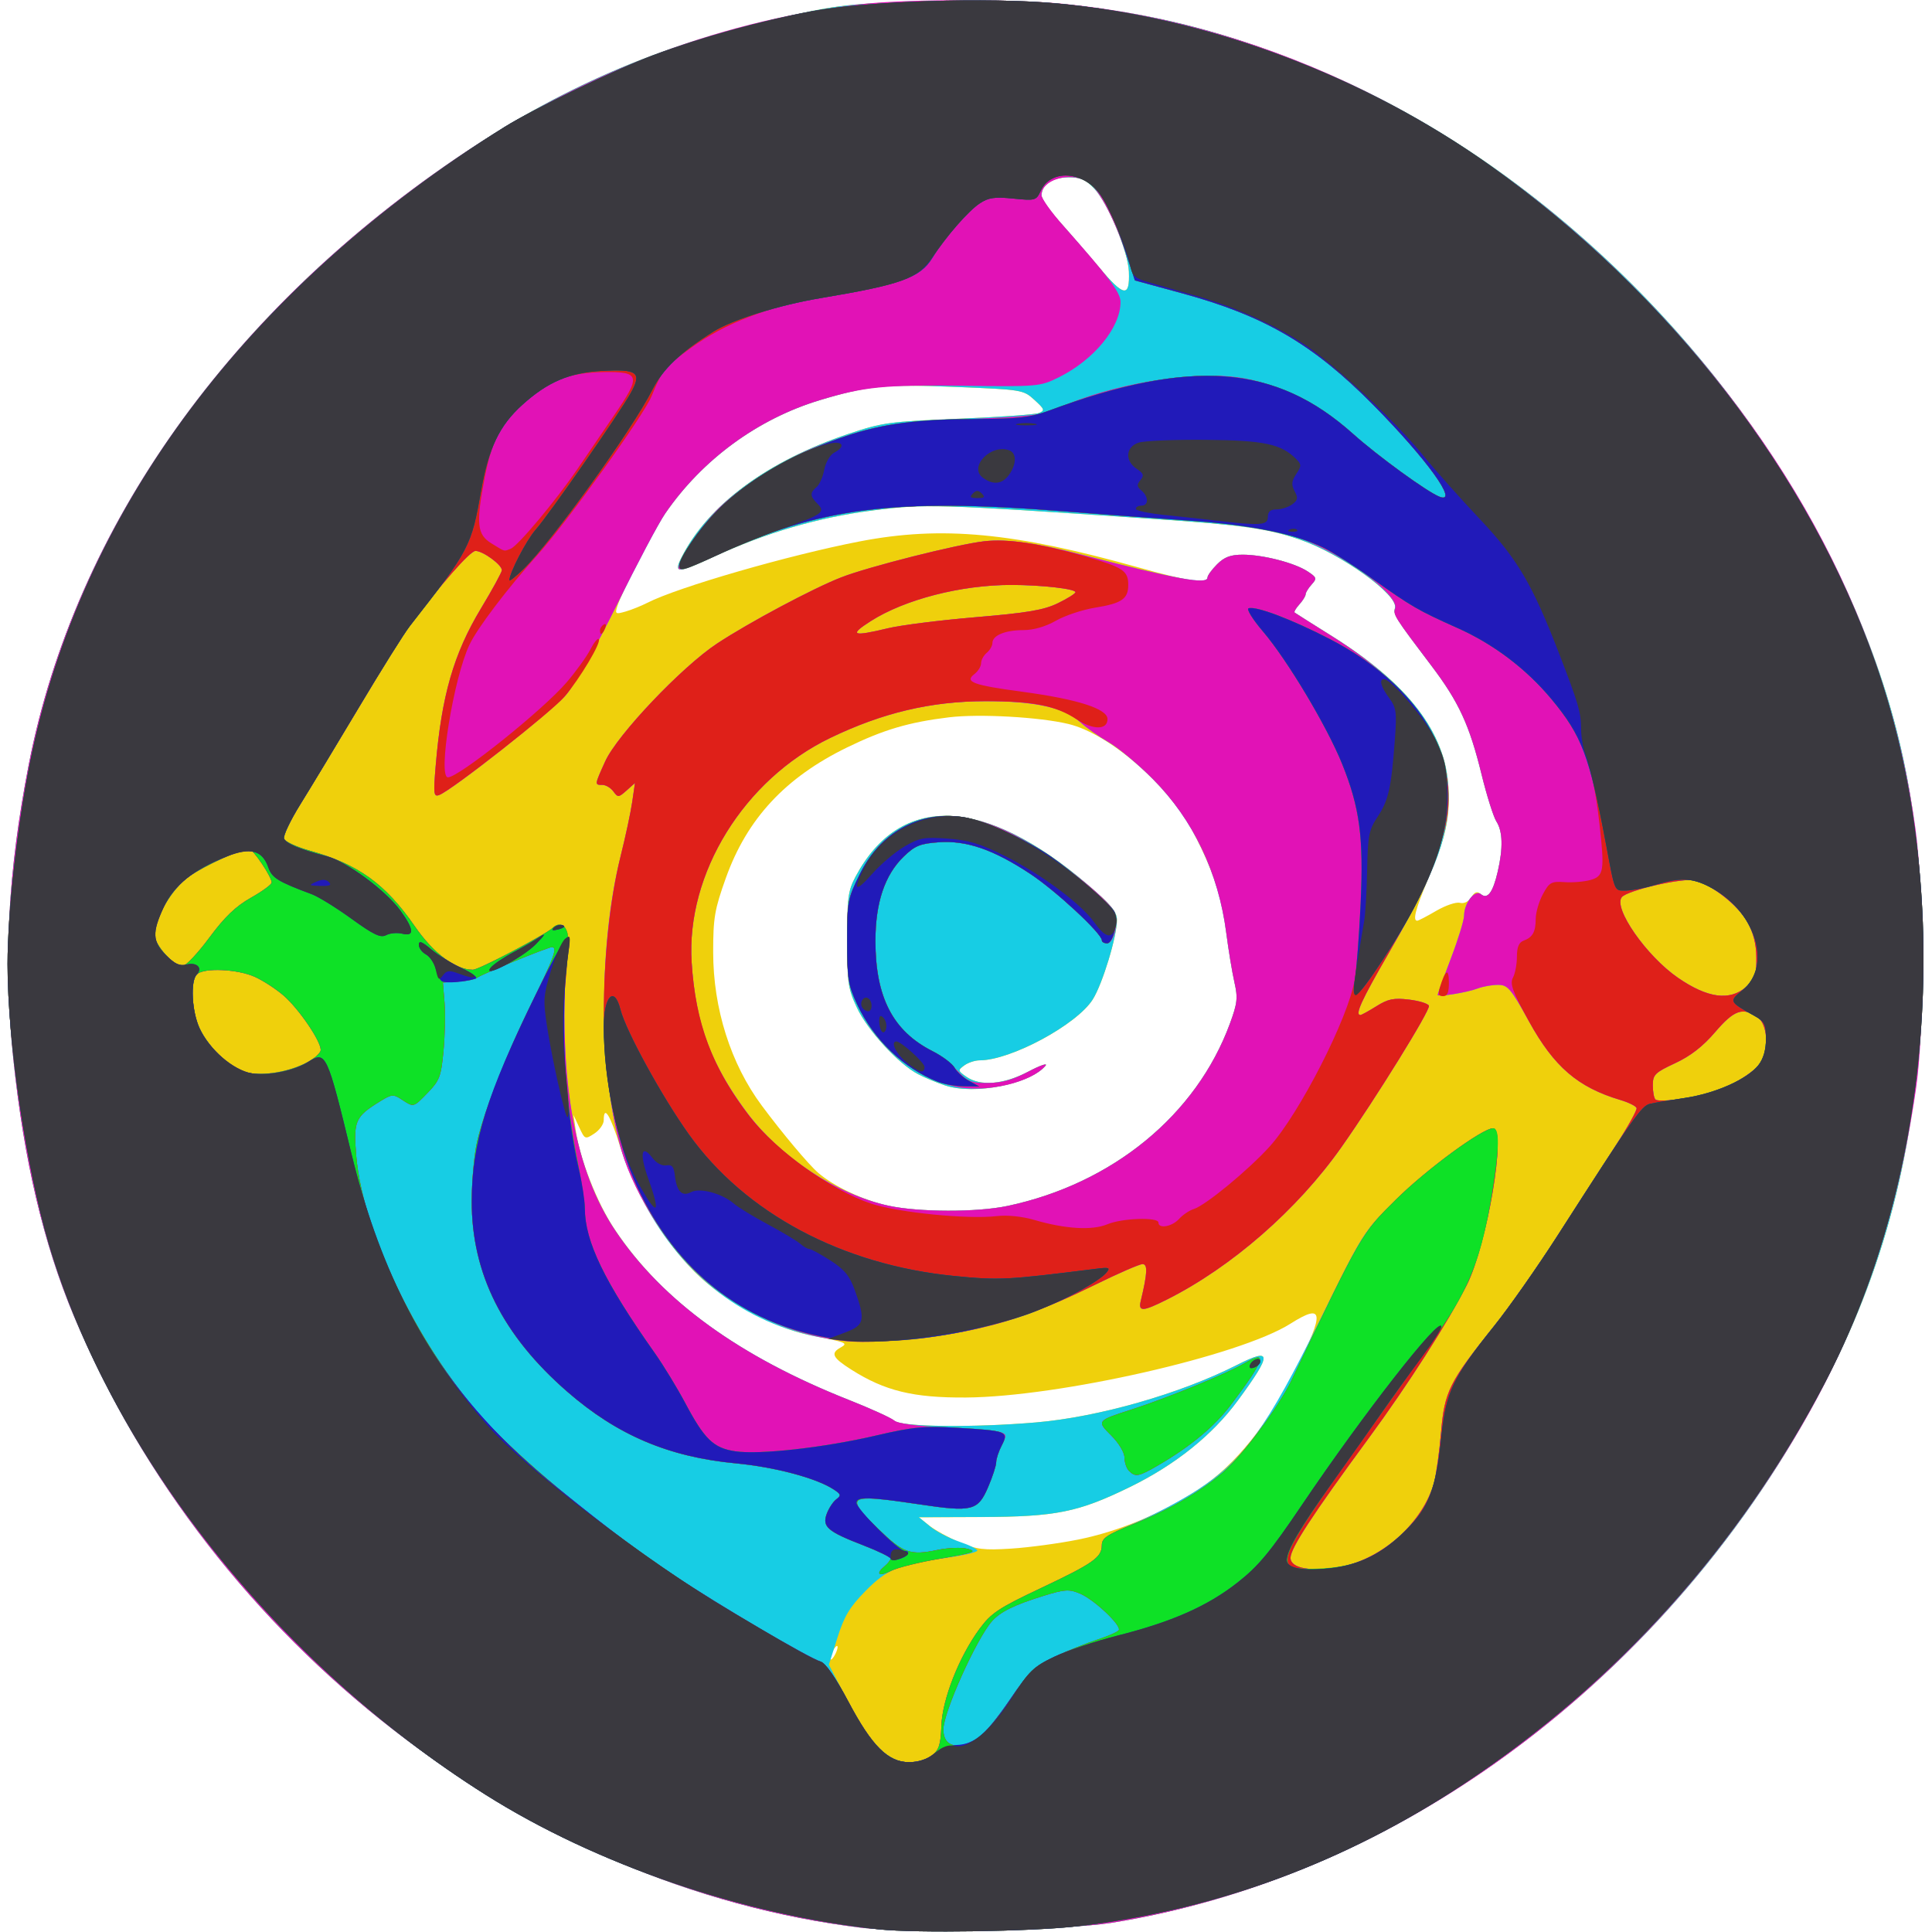 <?xml version="1.0" encoding="UTF-8" standalone="no"?>
<!-- Created with Inkscape (http://www.inkscape.org/) -->

<svg
   xmlns:dc="http://purl.org/dc/elements/1.1/"
   xmlns:cc="http://creativecommons.org/ns#"
   xmlns:rdf="http://www.w3.org/1999/02/22-rdf-syntax-ns#"
   xmlns:svg="http://www.w3.org/2000/svg"
   xmlns="http://www.w3.org/2000/svg"
   xmlns:sodipodi="http://sodipodi.sourceforge.net/DTD/sodipodi-0.dtd"
   xmlns:inkscape="http://www.inkscape.org/namespaces/inkscape"
   width="144.498mm"
   height="144.498mm"
   viewBox="0 0 512 512"
   id="svg3382"
   version="1.1"
   inkscape:version="0.91 r13725"
   sodipodi:docname="logo.svg">
  <defs
     id="defs3384" />
  <sodipodi:namedview
     id="base"
     pagecolor="#ffffff"
     bordercolor="#666666"
     borderopacity="1.0"
     inkscape:pageopacity="0.0"
     inkscape:pageshadow="2"
     inkscape:zoom="0.49497475"
     inkscape:cx="530.67608"
     inkscape:cy="103.63545"
     inkscape:document-units="px"
     inkscape:current-layer="g3347"
     showgrid="false"
     fit-margin-top="0"
     fit-margin-left="0"
     fit-margin-right="0"
     fit-margin-bottom="0"
     inkscape:window-width="1920"
     inkscape:window-height="1017"
     inkscape:window-x="-8"
     inkscape:window-y="-8"
     inkscape:window-maximized="1" />
  <g
     inkscape:label="Calque 1"
     inkscape:groupmode="layer"
     id="layer1"
     transform="translate(-119,-276.362)">
    <g
       transform="translate(-56.429,145.714)"
       id="g3347">
      <path
         style="fill:#efd00c"
         d="M 403.929,641.547 C 314.495,630.74 231.395,566.241 195.008,479.393 c -8.055,-19.226 -13.215,-41.122 -16.048,-68.104 -2.698,-25.688 -1.454,-49.499 4.071,-77.933 12.23,-62.94 53.651,-121.058 115.757,-162.422 27.42,-18.262 53.777,-29.277 87.14,-36.418 12.294,-2.631 16.681,-3.066 36,-3.566 41.652,-1.078 70.393,4.177 105.336,19.259 62.049,26.782 117.079,84.151 142.502,148.559 10.714,27.144 15.198,52.96 15.09,86.879 -0.127,39.811 -7.18,72.893 -22.246,104.345 -38.085,79.507 -112.318,137.385 -192.683,150.229 -12,1.918 -54.097,2.763 -66,1.324 z m -6.531,-74.399 c 0,-0.55 -0.436,-0.325 -0.969,0.5 -0.533,0.825 -0.969,1.95 -0.969,2.5 0,0.55 0.436,0.325 0.969,-0.5 0.533,-0.825 0.969,-1.95 0.969,-2.5 z m 63.667,-28.479 c 10.983,-2.208 22.264,-6.936 32.263,-13.524 9.462,-6.233 18.291,-17.188 25.653,-31.828 7.547,-15.009 7.218,-17.439 -1.607,-11.856 -13.411,8.485 -61.317,19.377 -85.946,19.542 -13.947,0.093 -21.475,-1.734 -30.359,-7.367 -5.025,-3.187 -5.598,-4.351 -2.891,-5.871 2.109,-1.184 1.699,-1.353 -7.75,-3.199 -10.078,-1.968 -23.284,-9.182 -31,-16.931 -8.172,-8.208 -15.984,-21.356 -19.621,-33.025 -2.641,-8.471 -4.379,-11.28 -4.379,-7.077 0,1.037 -1.121,2.619 -2.49,3.517 -2.438,1.597 -2.522,1.563 -4.001,-1.635 l -1.51,-3.267 0.577,4 c 1.099,7.616 5.548,19.031 10.136,26 12.513,19.012 32.848,33.87 62.289,45.514 5.775,2.284 11.178,4.761 12.007,5.504 1.826,1.637 20.812,1.863 37.493,0.446 16.572,-1.408 38.244,-7.593 53.225,-15.191 9.437,-4.786 9.489,-3.11 0.292,9.41 -6.685,9.1 -16.56,17.018 -28.517,22.865 -13.741,6.719 -19.611,7.907 -39.5,7.992 l -16.5,0.07 2.773,2.194 c 1.525,1.207 5.125,3.193 8,4.413 4.493,1.907 6.421,2.143 13.727,1.679 4.675,-0.297 12.611,-1.366 17.637,-2.376 z M 442.453,450.23 c 27.814,-5.897 50.004,-24.089 58.907,-48.296 1.996,-5.428 2.148,-6.819 1.199,-11 -0.597,-2.632 -1.566,-8.485 -2.152,-13.006 -1.269,-9.79 -3.543,-16.747 -8.67,-26.534 -6.622,-12.639 -22.244,-26.25 -33.151,-28.881 -7.64,-1.843 -23.659,-2.738 -31.658,-1.769 -10.615,1.287 -17.349,3.276 -27,7.977 -16.393,7.985 -26.524,18.895 -32.142,34.612 -2.98,8.337 -3.358,10.549 -3.358,19.625 0,14.945 4.642,29.607 12.883,40.689 5.492,7.386 12.381,15.594 14.944,17.806 4.224,3.646 11.947,7.266 18.574,8.708 8.071,1.756 23.504,1.789 31.623,0.068 z M 425.929,418.312 c -2.2,-0.73 -5.442,-2.079 -7.205,-2.998 -5.183,-2.702 -13.377,-11.613 -16.188,-17.606 -2.375,-5.063 -2.608,-6.677 -2.608,-18.06 0,-11.059 0.26,-12.987 2.256,-16.722 11.837,-22.152 33.956,-21.376 61.494,2.158 6.17,5.273 7.75,7.182 7.75,9.364 0,4.399 -3.825,16.963 -6.411,21.06 -4.238,6.714 -21.751,16.14 -29.987,16.14 -1.221,0 -3.046,0.604 -4.055,1.342 -1.753,1.282 -1.729,1.417 0.531,3 3.703,2.594 9.917,2.08 16.459,-1.362 3.157,-1.661 5.191,-2.358 4.521,-1.55 -4.057,4.889 -18.827,7.799 -26.558,5.233 z m 130.097,-46.274 c 2.449,-1.435 5.272,-2.396 6.272,-2.135 1.097,0.287 2.299,-0.295 3.03,-1.466 0.91,-1.458 1.539,-1.67 2.524,-0.853 1.801,1.495 3.21,-0.376 4.5,-5.976 1.436,-6.231 1.32,-10.654 -0.349,-13.246 -0.784,-1.218 -2.56,-6.847 -3.947,-12.509 -3.205,-13.083 -6.026,-19.191 -13.296,-28.792 -9.747,-12.87 -10.128,-13.476 -9.643,-15.33 0.896,-3.427 -14.295,-14.336 -25.179,-18.08 -8.577,-2.951 -15.072,-3.867 -39.01,-5.504 -57.617,-3.94 -60.404,-4.021 -74.652,-2.168 -14.157,1.842 -27.921,5.87 -41.508,12.147 -9.786,4.521 -10.914,4.556 -8.747,0.271 7.065,-13.971 22.776,-25.579 44.408,-32.813 8.835,-2.954 10.865,-3.232 29,-3.962 10.725,-0.432 20.321,-1.114 21.324,-1.516 1.647,-0.659 1.534,-0.996 -1.168,-3.464 -2.952,-2.696 -3.236,-2.743 -20.956,-3.46 -18.699,-0.756 -23.289,-0.308 -35.925,3.505 -16.423,4.957 -31.206,15.777 -40.929,29.959 -3.206,4.676 -11.574,20.866 -12.763,24.694 -0.627,2.017 -0.45,2.128 2.176,1.375 1.572,-0.451 4.182,-1.497 5.8,-2.324 8.099,-4.141 37.528,-12.648 56.256,-16.262 21.771,-4.201 40.783,-2.414 74.186,6.971 12.659,3.557 18,4.326 18,2.591 0,-0.525 1.145,-2.1 2.545,-3.5 1.926,-1.926 3.576,-2.545 6.782,-2.545 5.366,0 13.718,2.145 17.177,4.411 2.458,1.61 2.541,1.881 1.08,3.496 -0.871,0.963 -1.584,2.13 -1.584,2.593 0,0.463 -0.747,1.668 -1.661,2.677 -0.913,1.009 -1.476,1.98 -1.25,2.157 0.226,0.177 4.678,2.987 9.894,6.244 20.171,12.596 30.131,25.554 30.868,40.162 0.419,8.306 -0.67,13.157 -5.526,24.599 -3.18,7.493 -3.998,10.661 -2.754,10.661 0.315,0 2.576,-1.174 5.026,-2.61 z m -81.427,-169.413 c -0.207,-5.291 -5.549,-18.101 -9.16,-21.966 -2.227,-2.384 -3.651,-3.011 -6.84,-3.011 -4.274,0 -7.197,1.976 -7.132,4.821 0.021,0.923 2.065,3.929 4.542,6.679 2.477,2.75 7.259,8.279 10.626,12.286 6.659,7.925 8.237,8.161 7.964,1.191 z"
         id="path3361"
         inkscape:connector-curvature="0" />
      <path
         style="fill:#17cde4"
         d="M 403.929,641.547 C 314.495,630.74 231.395,566.241 195.008,479.393 c -8.055,-19.226 -13.215,-41.122 -16.048,-68.104 -2.698,-25.688 -1.454,-49.499 4.071,-77.933 12.23,-62.94 53.651,-121.058 115.757,-162.422 27.42,-18.262 53.777,-29.277 87.14,-36.418 12.294,-2.631 16.681,-3.066 36,-3.566 41.652,-1.078 70.393,4.177 105.336,19.259 62.049,26.782 117.079,84.151 142.502,148.559 10.714,27.144 15.198,52.96 15.09,86.879 -0.127,39.811 -7.18,72.893 -22.246,104.345 -38.085,79.507 -112.318,137.385 -192.683,150.229 -12,1.918 -54.097,2.763 -66,1.324 z m 18.532,-45.724 c 1.829,-1.481 2.289,-2.942 2.439,-7.75 0.218,-6.986 4.675,-18.343 10.094,-25.723 3.101,-4.222 5.042,-5.515 16.186,-10.783 14.014,-6.624 16.249,-8.196 16.249,-11.438 0,-1.831 1.508,-2.84 8.835,-5.913 4.859,-2.038 12.34,-5.996 16.624,-8.797 12.18,-7.962 18.276,-16.432 32.226,-44.773 11.546,-23.457 11.583,-23.515 20.191,-32.04 8.14,-8.06 22.989,-18.96 25.828,-18.96 3.607,0 -1.553,30.731 -6.969,41.5 -4.909,9.762 -15.654,26.544 -26.043,40.675 -14.85,20.2 -20.692,29.14 -20.692,31.664 0,2.835 5.522,3.789 13.423,2.319 10.998,-2.045 21.796,-11.832 24.618,-22.313 0.588,-2.183 1.423,-8.163 1.855,-13.289 0.91,-10.784 2.192,-13.353 14.01,-28.077 3.964,-4.939 11.541,-15.73 16.836,-23.98 5.296,-8.25 12.252,-19.03 15.458,-23.955 3.206,-4.925 5.687,-9.382 5.513,-9.905 -0.174,-0.523 -2.093,-1.48 -4.265,-2.127 -11.316,-3.373 -17.58,-8.762 -24.27,-20.876 -4.804,-8.699 -5.601,-9.637 -8.185,-9.637 -1.575,0 -3.971,0.421 -5.326,0.936 -2.954,1.123 -10.667,2.351 -10.667,1.698 0,-0.254 1.575,-4.59 3.5,-9.634 1.925,-5.044 3.5,-10.158 3.5,-11.363 0,-3.317 2.88,-6.982 4.457,-5.672 1.762,1.463 3.186,-0.452 4.466,-6.004 1.436,-6.231 1.32,-10.654 -0.349,-13.246 -0.784,-1.218 -2.56,-6.847 -3.947,-12.509 -3.205,-13.083 -6.026,-19.191 -13.296,-28.792 -9.747,-12.87 -10.128,-13.476 -9.643,-15.33 0.896,-3.427 -14.295,-14.336 -25.179,-18.08 -8.577,-2.951 -15.072,-3.867 -39.01,-5.504 -57.617,-3.94 -60.404,-4.021 -74.652,-2.168 -14.157,1.842 -27.921,5.87 -41.508,12.147 -9.786,4.521 -10.914,4.556 -8.747,0.271 7.065,-13.971 22.776,-25.579 44.408,-32.813 8.835,-2.954 10.865,-3.232 29,-3.962 10.725,-0.432 20.321,-1.114 21.324,-1.516 1.647,-0.659 1.534,-0.996 -1.168,-3.464 -2.952,-2.696 -3.236,-2.743 -20.956,-3.46 -18.699,-0.756 -23.289,-0.308 -35.925,3.505 -16.453,4.966 -31.176,15.753 -40.985,30.031 -1.727,2.514 -7.447,13.314 -12.71,24 -5.558,11.285 -11.257,21.392 -13.595,24.112 -3.821,4.445 -30.035,25.131 -33.56,26.484 -1.499,0.575 -1.592,-0.181 -0.957,-7.765 1.55,-18.528 4.758,-29.658 12.021,-41.706 3.031,-5.028 5.512,-9.572 5.512,-10.097 0,-1.432 -5.023,-5.1 -6.983,-5.1 -1.466,0 -9.321,8.979 -17.838,20.39 -1.277,1.711 -7.163,11.21 -13.082,21.11 -5.918,9.9 -12.916,21.47 -15.55,25.712 -2.634,4.242 -4.552,8.333 -4.26,9.092 0.291,0.759 3.384,2.178 6.872,3.153 12.755,3.565 19.991,8.78 27.743,19.994 5.001,7.234 10.759,11.549 15.412,11.549 1.398,0 14.928,-7.011 21.744,-11.268 2.932,-1.831 3.477,-0.144 2.942,9.109 -1.86,32.208 2.427,55.523 13.124,71.384 12.531,18.581 32.913,33.334 61.876,44.789 5.775,2.284 11.178,4.761 12.007,5.504 1.826,1.637 20.812,1.863 37.493,0.446 16.572,-1.408 38.244,-7.593 53.225,-15.191 9.437,-4.786 9.489,-3.11 0.292,9.41 -6.685,9.1 -16.56,17.018 -28.517,22.865 -13.765,6.731 -19.61,7.911 -39.5,7.972 l -16.5,0.051 3,2.46 c 1.65,1.353 5.138,3.173 7.75,4.044 2.612,0.871 4.75,1.928 4.75,2.348 0,0.42 -3.645,1.279 -8.099,1.909 -12.911,1.826 -15.855,3.032 -21.568,8.837 -4.165,4.231 -5.604,6.633 -7.417,12.378 l -2.25,7.129 4.917,9.467 c 6.035,11.62 10.758,16.356 16.309,16.356 2.272,0 4.822,-0.758 6.14,-1.825 z M 396.929,485.725 c -20.557,-2.596 -37.658,-14.07 -48.8,-32.744 -2.64,-4.425 -5.873,-11.147 -7.184,-14.939 -6.783,-19.614 -7.261,-55.66 -1.067,-80.394 1.308,-5.225 2.704,-11.75 3.102,-14.5 l 0.723,-5 -2.227,1.987 c -2.099,1.872 -2.3,1.887 -3.497,0.25 -0.698,-0.955 -2.008,-1.737 -2.91,-1.737 -2.083,0 -2.09,0.054 0.743,-6.221 3.168,-7.018 20.333,-25.093 29.674,-31.247 8.479,-5.586 25.364,-14.588 32.854,-17.515 7.198,-2.813 30.822,-8.776 37.924,-9.572 5.888,-0.66 13.715,0.41 25.664,3.508 25.315,6.564 33.5,8.053 33.5,6.092 0,-0.525 1.145,-2.1 2.545,-3.5 1.926,-1.926 3.576,-2.545 6.782,-2.545 5.366,0 13.718,2.145 17.177,4.411 2.458,1.61 2.541,1.881 1.08,3.496 -0.871,0.963 -1.584,2.13 -1.584,2.593 0,0.463 -0.747,1.668 -1.661,2.677 -0.913,1.009 -1.476,1.98 -1.25,2.157 0.226,0.177 4.678,2.987 9.894,6.244 20.171,12.596 30.131,25.554 30.868,40.162 0.6,11.884 -2.807,21.334 -15.775,43.751 -7.309,12.635 -9.082,16.509 -7.557,16.509 0.286,0 2.198,-1.052 4.25,-2.337 3.084,-1.932 4.583,-2.235 8.65,-1.75 2.706,0.323 5.076,1.06 5.267,1.638 0.382,1.157 -14.153,24.628 -23.206,37.475 -11.646,16.526 -29.053,31.729 -46.198,40.35 -6.423,3.23 -7.662,3.296 -6.96,0.373 1.764,-7.35 1.878,-9.75 0.462,-9.75 -0.79,0 -6.353,2.417 -12.361,5.371 -6.008,2.954 -14.194,6.547 -18.191,7.984 -14.96,5.381 -37.599,8.381 -50.734,6.722 z M 442.453,450.23 c 27.814,-5.897 50.004,-24.089 58.907,-48.296 1.996,-5.428 2.148,-6.819 1.199,-11 -0.597,-2.632 -1.566,-8.485 -2.152,-13.006 -2.08,-16.041 -8.754,-30.039 -19.472,-40.84 -3.853,-3.883 -9.136,-8.285 -11.74,-9.783 -2.603,-1.497 -5.942,-3.842 -7.419,-5.211 -4.228,-3.918 -11.969,-5.646 -25.192,-5.623 -14.471,0.025 -27.271,3.055 -41.123,9.735 -22.863,11.026 -38.249,35.946 -36.737,59.498 1.026,15.969 4.968,26.734 14.494,39.58 8.834,11.912 23.942,21.903 37.622,24.88 8.063,1.754 23.498,1.786 31.614,0.066 z M 425.929,418.312 c -2.2,-0.73 -5.442,-2.079 -7.205,-2.998 -5.183,-2.702 -13.377,-11.613 -16.188,-17.606 -2.375,-5.063 -2.608,-6.677 -2.608,-18.06 0,-11.059 0.26,-12.987 2.256,-16.722 11.837,-22.152 33.956,-21.376 61.494,2.158 6.17,5.273 7.75,7.182 7.75,9.364 0,4.399 -3.825,16.963 -6.411,21.06 -4.238,6.714 -21.751,16.14 -29.987,16.14 -1.221,0 -3.046,0.604 -4.055,1.342 -1.753,1.282 -1.729,1.417 0.531,3 3.703,2.594 9.917,2.08 16.459,-1.362 3.157,-1.661 5.191,-2.358 4.521,-1.55 -4.057,4.889 -18.827,7.799 -26.558,5.233 z M 410.723,297.15 c 3.413,-0.824 13.898,-2.146 23.301,-2.938 13.718,-1.155 18.015,-1.886 21.75,-3.701 2.56,-1.244 4.655,-2.559 4.655,-2.923 0,-0.897 -9.051,-1.922 -17,-1.926 -13.3,-0.006 -28.219,3.833 -37.24,9.582 -5.877,3.745 -4.859,4.173 4.535,1.905 z m 217.206,123.325 c 5.116,-1.267 11.965,-5.225 13.954,-8.065 2.407,-3.437 2.026,-10.312 -0.676,-12.206 -3.897,-2.73 -6.233,-1.91 -11.232,3.942 -3.249,3.803 -6.522,6.348 -10.611,8.25 -5.338,2.483 -5.914,3.051 -5.924,5.834 -0.006,1.696 0.304,3.398 0.688,3.782 0.767,0.767 7.543,0.012 13.802,-1.538 z m -371.798,-7.925 c 2.364,-1.144 4.298,-2.789 4.298,-3.654 0,-2.392 -5.723,-10.798 -9.771,-14.352 -1.979,-1.738 -5.428,-3.99 -7.663,-5.006 -4.607,-2.092 -13.561,-2.495 -15.365,-0.69 -1.796,1.796 -1.406,9.76 0.7,14.3 2.252,4.853 7.744,10.259 11.694,11.51 4.032,1.277 10.999,0.366 16.108,-2.108 z m 381.992,-20.317 c 2.439,-2.099 2.799,-3.114 2.758,-7.755 -0.034,-3.722 -0.779,-6.639 -2.459,-9.629 -2.418,-4.302 -9.349,-9.75 -13.838,-10.877 -3.095,-0.777 -17.839,2.59 -19.358,4.421 -2.368,2.853 6.526,15.629 14.884,21.38 7.836,5.392 13.681,6.19 18.013,2.46 z M 230.891,379.156 c 4.058,-5.488 7.012,-8.323 11.039,-10.595 3.024,-1.707 5.499,-3.519 5.499,-4.028 0,-1.524 -4.951,-8.885 -5.976,-8.885 -2.154,0 -11.555,4.269 -15.739,7.147 -4.66,3.206 -9.256,10.975 -9.276,15.68 -0.011,2.61 5.008,8.173 7.374,8.173 0.846,0 4.031,-3.372 7.078,-7.492 z m 243.708,-176.531 c -0.207,-5.291 -5.549,-18.101 -9.16,-21.966 -2.227,-2.384 -3.651,-3.011 -6.84,-3.011 -4.274,0 -7.197,1.976 -7.132,4.821 0.021,0.923 2.065,3.929 4.542,6.679 2.477,2.75 7.259,8.279 10.626,12.286 6.659,7.925 8.237,8.161 7.964,1.191 z"
         id="path3359"
         inkscape:connector-curvature="0" />
      <path
         style="fill:#e112b6"
         d="M 403.929,641.547 C 314.495,630.74 231.395,566.241 195.008,479.393 c -8.055,-19.226 -13.215,-41.122 -16.048,-68.104 -2.698,-25.688 -1.454,-49.499 4.071,-77.933 12.23,-62.94 53.651,-121.058 115.757,-162.422 32.642,-21.74 69.649,-35.443 106.14,-39.3 11.999,-1.268 39.793,-1.238 52.644,0.058 55.268,5.574 107.138,31.282 150.354,74.521 42.347,42.369 67.896,91.331 75.107,143.935 2.369,17.281 2.452,53.323 0.16,69.034 -5.197,35.615 -15.413,64.795 -32.675,93.331 -41.801,69.102 -108.349,116.163 -180.591,127.71 -12,1.918 -54.097,2.763 -66,1.324 z m 18.532,-45.724 c 1.829,-1.481 2.289,-2.942 2.439,-7.75 0.218,-6.986 4.675,-18.343 10.094,-25.723 3.101,-4.222 5.042,-5.515 16.186,-10.783 14.023,-6.628 16.249,-8.196 16.249,-11.448 0,-1.843 1.374,-2.767 8.118,-5.458 9.533,-3.804 17.894,-8.62 23.92,-13.778 5.235,-4.481 14.849,-17.399 18.257,-24.532 18.634,-38.996 18.457,-38.689 27.59,-47.743 8.127,-8.056 22.975,-18.96 25.818,-18.96 3.607,0 -1.553,30.731 -6.969,41.5 -4.909,9.762 -15.654,26.544 -26.043,40.675 -14.85,20.2 -20.692,29.14 -20.692,31.664 0,2.835 5.522,3.789 13.423,2.319 10.998,-2.045 21.796,-11.832 24.618,-22.313 0.588,-2.183 1.423,-8.163 1.855,-13.289 0.91,-10.784 2.192,-13.353 14.01,-28.077 3.964,-4.939 11.541,-15.73 16.836,-23.98 5.296,-8.25 12.252,-19.03 15.458,-23.955 3.206,-4.925 5.687,-9.382 5.513,-9.905 -0.174,-0.523 -2.093,-1.48 -4.265,-2.127 -11.316,-3.373 -17.58,-8.762 -24.27,-20.876 -4.804,-8.699 -5.601,-9.637 -8.185,-9.637 -1.575,0 -3.971,0.421 -5.326,0.936 -2.954,1.123 -10.667,2.351 -10.667,1.698 0,-0.254 1.575,-4.59 3.5,-9.634 1.925,-5.044 3.5,-10.158 3.5,-11.363 0,-3.317 2.88,-6.982 4.457,-5.672 1.762,1.463 3.186,-0.452 4.466,-6.004 1.436,-6.231 1.32,-10.654 -0.349,-13.246 -0.784,-1.218 -2.56,-6.847 -3.947,-12.509 -3.205,-13.083 -6.026,-19.191 -13.296,-28.792 -9.729,-12.846 -10.202,-13.588 -9.624,-15.092 1.427,-3.717 -15.291,-15.647 -26.869,-19.173 -7.793,-2.373 -18.024,-3.805 -33.338,-4.666 -6.05,-0.34 -19.015,-1.263 -28.81,-2.05 -43.463,-3.495 -63.636,-0.893 -90.747,11.703 -4.833,2.246 -9.295,3.914 -9.916,3.707 -1.512,-0.504 5.821,-11.751 10.671,-16.366 6.313,-6.007 17.602,-13.034 26.235,-16.331 14.029,-5.357 19.342,-6.311 39.567,-7.101 16.252,-0.635 19.699,-1.053 23.832,-2.893 14.391,-6.406 35.11,-9.92 47.934,-8.13 10.03,1.4 21.47,7.039 30.267,14.92 6.598,5.911 19.722,15.452 22.97,16.698 5.256,2.017 -3.404,-9.991 -17.484,-24.244 -15.984,-16.18 -28.908,-23.732 -50.824,-29.697 l -12.304,-3.349 -2.802,-8.092 c -3.244,-9.368 -7.331,-16.781 -10.055,-18.239 -4.761,-2.548 -12.034,-0.317 -12.034,3.692 0,0.862 2.587,4.489 5.75,8.061 12.269,13.855 15.199,17.753 15.203,20.229 0.009,6.821 -7.059,15.417 -16.496,20.061 -4.829,2.377 -5.483,2.432 -25.457,2.176 -20.772,-0.267 -25.973,0.257 -37.725,3.804 -16.453,4.966 -31.176,15.753 -40.985,30.031 -1.727,2.514 -7.447,13.314 -12.71,24 -5.558,11.285 -11.257,21.392 -13.595,24.112 -3.821,4.445 -30.035,25.131 -33.56,26.484 -1.499,0.575 -1.592,-0.181 -0.957,-7.765 1.55,-18.528 4.758,-29.658 12.021,-41.706 3.031,-5.028 5.512,-9.572 5.512,-10.097 0,-1.432 -5.023,-5.1 -6.983,-5.1 -1.466,0 -9.321,8.979 -17.838,20.39 -1.277,1.711 -7.163,11.21 -13.082,21.11 -5.918,9.9 -12.916,21.47 -15.55,25.712 -2.634,4.242 -4.552,8.333 -4.26,9.092 0.291,0.759 3.384,2.178 6.872,3.153 12.755,3.565 19.991,8.78 27.743,19.994 5.001,7.234 10.759,11.549 15.412,11.549 1.398,0 14.928,-7.011 21.744,-11.268 2.932,-1.831 3.477,-0.144 2.942,9.109 -1.86,32.208 2.427,55.523 13.124,71.384 12.531,18.581 32.913,33.334 61.876,44.789 5.775,2.284 11.175,4.731 12,5.438 0.959,0.822 6.007,1.488 14,1.847 6.875,0.309 13.276,0.862 14.225,1.228 1.566,0.605 1.589,0.93 0.25,3.519 -0.811,1.569 -1.475,3.579 -1.475,4.467 0,0.888 -0.958,3.841 -2.129,6.563 -2.718,6.319 -4.201,6.689 -18.326,4.578 -19.036,-2.846 -19.882,-2.337 -10.795,6.497 6.624,6.441 8.489,7.111 15.624,5.614 2.999,-0.629 6.455,-0.748 8.163,-0.282 2.51,0.685 1.413,1.073 -7.171,2.531 -5.574,0.947 -11.536,2.421 -13.25,3.276 -3.25,1.621 -4.206,0.857 -1.616,-1.292 0.825,-0.685 1.5,-1.569 1.5,-1.964 0,-0.396 -3.263,-1.979 -7.25,-3.519 -9.468,-3.656 -10.921,-4.917 -9.643,-8.365 0.541,-1.458 1.675,-3.179 2.522,-3.823 1.347,-1.025 1.248,-1.36 -0.795,-2.675 -4.626,-2.98 -15.536,-5.872 -25.834,-6.848 -17.801,-1.687 -31.424,-7.477 -44.635,-18.969 -17.147,-14.916 -25.379,-31.32 -25.35,-50.513 0.008,-5.403 0.653,-12.524 1.434,-15.824 2.051,-8.675 7.789,-23.217 14.611,-37.031 5.733,-11.609 6.763,-14.469 5.213,-14.469 -1.068,0 -18.592,7.163 -19.811,8.097 -0.571,0.438 -2.851,0.904 -5.067,1.034 l -4.028,0.238 0.438,5.279 c 0.241,2.904 0.12,8.672 -0.269,12.818 -0.634,6.762 -1.056,7.898 -4.103,11.036 -3.925,4.042 -3.747,3.993 -6.941,1.9 -2.272,-1.489 -2.666,-1.457 -5.781,0.468 -6.59,4.073 -7.077,5.18 -6.313,14.348 1.825,21.886 18.778,55.18 37.569,73.782 12.007,11.886 29.734,26.097 47.033,37.702 11.175,7.497 35.148,21.594 38.526,22.654 1.264,0.397 4.004,4.37 7.285,10.567 6.26,11.821 10.525,16.076 16.112,16.076 2.241,0 4.798,-0.764 6.108,-1.825 z m 52.168,-75.375 c -0.66,-0.66 -1.2,-2.25 -1.2,-3.533 0,-1.328 -1.489,-3.823 -3.455,-5.789 -3.951,-3.951 -3.948,-3.955 5.455,-6.981 9.192,-2.957 25.106,-9.475 29.682,-12.157 6.482,-3.799 5.622,-1.087 -3.471,10.936 -4.373,5.783 -10.692,11.038 -19.298,16.051 -5.168,3.01 -6.013,3.171 -7.712,1.472 z m -75.2,-34.397 c -12.709,-1.4 -23.963,-5.986 -34.756,-14.163 -9.477,-7.18 -19.413,-21.366 -23.749,-33.905 -6.762,-19.554 -7.232,-55.635 -1.047,-80.335 1.308,-5.225 2.704,-11.75 3.102,-14.5 l 0.723,-5 -2.227,1.987 c -2.099,1.872 -2.3,1.887 -3.497,0.25 -0.698,-0.955 -2.008,-1.737 -2.91,-1.737 -2.083,0 -2.09,0.054 0.743,-6.221 3.168,-7.018 20.333,-25.093 29.674,-31.247 8.479,-5.586 25.364,-14.588 32.854,-17.515 7.198,-2.813 30.822,-8.776 37.924,-9.572 5.888,-0.66 13.715,0.41 25.664,3.508 25.315,6.564 33.5,8.053 33.5,6.092 0,-0.525 1.145,-2.1 2.545,-3.5 1.926,-1.926 3.576,-2.545 6.782,-2.545 5.366,0 13.718,2.145 17.177,4.411 2.458,1.61 2.541,1.881 1.08,3.496 -0.871,0.963 -1.584,2.13 -1.584,2.593 0,0.463 -0.747,1.668 -1.661,2.677 -0.913,1.009 -1.476,1.98 -1.25,2.157 0.226,0.177 4.66,2.987 9.854,6.244 24.806,15.556 34.642,32.993 29.57,52.42 -2.489,9.533 -5.401,15.888 -14.424,31.479 -7.32,12.647 -9.095,16.523 -7.569,16.523 0.286,0 2.198,-1.052 4.25,-2.337 3.084,-1.932 4.583,-2.235 8.65,-1.75 2.706,0.323 5.076,1.06 5.267,1.638 0.382,1.157 -14.153,24.628 -23.206,37.475 -11.646,16.526 -29.053,31.729 -46.198,40.35 -6.423,3.23 -7.662,3.296 -6.96,0.373 1.764,-7.35 1.878,-9.75 0.462,-9.75 -0.79,0 -6.353,2.417 -12.361,5.371 -14.013,6.889 -23.072,10.12 -35.191,12.55 -9.909,1.987 -24.909,3.179 -31.234,2.482 z M 442.453,450.23 c 27.814,-5.897 50.004,-24.089 58.907,-48.296 1.996,-5.428 2.148,-6.819 1.199,-11 -0.597,-2.632 -1.566,-8.485 -2.152,-13.006 -2.08,-16.041 -8.754,-30.039 -19.472,-40.84 -3.853,-3.883 -9.136,-8.285 -11.74,-9.783 -2.603,-1.497 -5.942,-3.842 -7.419,-5.211 -4.228,-3.918 -11.969,-5.646 -25.192,-5.623 -14.471,0.025 -27.271,3.055 -41.123,9.735 -22.863,11.026 -38.249,35.946 -36.737,59.498 1.026,15.969 4.968,26.734 14.494,39.58 8.834,11.912 23.942,21.903 37.622,24.88 8.063,1.754 23.498,1.786 31.614,0.066 z m -13.755,-31.589 c -10.869,-2.266 -20.846,-10.585 -26.074,-21.74 -2.42,-5.165 -2.696,-6.887 -2.696,-16.853 0,-10.717 0.121,-11.337 3.5,-17.942 4.214,-8.238 10.089,-12.952 18.282,-14.671 7.604,-1.595 16.752,0.765 27.069,6.982 9.427,5.682 21.258,15.424 22.153,18.243 0.922,2.903 -0.404,7.989 -2.083,7.989 -0.781,0 -1.421,-0.357 -1.421,-0.793 0,-1.825 -12.25,-13.191 -19.032,-17.659 -9.759,-6.429 -16.839,-8.864 -24.229,-8.333 -4.904,0.353 -6.28,0.917 -9.252,3.798 -5.017,4.863 -7.486,12.233 -7.486,22.343 0,14.6 4.662,23.916 14.432,28.839 2.238,1.127 5.479,3.57 7.203,5.428 2.757,2.971 3.739,3.378 8.148,3.378 3.644,0 6.582,-0.825 10.754,-3.02 3.157,-1.661 5.191,-2.358 4.521,-1.55 -3.68,4.434 -15.709,7.247 -23.788,5.563 z M 410.723,297.15 c 3.413,-0.824 13.898,-2.146 23.301,-2.938 13.718,-1.155 18.015,-1.886 21.75,-3.701 2.56,-1.244 4.655,-2.559 4.655,-2.923 0,-0.897 -9.051,-1.922 -17,-1.926 -13.3,-0.006 -28.219,3.833 -37.24,9.582 -5.877,3.745 -4.859,4.173 4.535,1.905 z m 24.282,293.856 c 1.302,-0.853 4.953,-5.356 8.111,-10.007 5.118,-7.534 6.4,-8.763 11.778,-11.285 3.319,-1.557 8.392,-3.593 11.273,-4.525 2.881,-0.932 5.468,-2.066 5.748,-2.52 0.769,-1.244 -6.528,-8.137 -10.273,-9.704 -2.91,-1.218 -4.024,-1.148 -9.717,0.611 -7.688,2.374 -11.437,4.224 -13.624,6.719 -4.17,4.759 -12.872,24.155 -12.872,28.69 0,4.769 4.071,5.627 9.576,2.02 z M 627.929,420.475 c 5.116,-1.267 11.965,-5.225 13.954,-8.065 2.407,-3.437 2.026,-10.312 -0.676,-12.206 -3.897,-2.73 -6.233,-1.91 -11.232,3.942 -3.249,3.803 -6.522,6.348 -10.611,8.25 -5.338,2.483 -5.914,3.051 -5.924,5.834 -0.006,1.696 0.304,3.398 0.688,3.782 0.767,0.767 7.543,0.012 13.802,-1.538 z m -371.798,-7.925 c 2.364,-1.144 4.298,-2.789 4.298,-3.654 0,-2.392 -5.723,-10.798 -9.771,-14.352 -1.979,-1.738 -5.428,-3.99 -7.663,-5.006 -4.607,-2.092 -13.561,-2.495 -15.365,-0.69 -1.796,1.796 -1.406,9.76 0.7,14.3 2.252,4.853 7.744,10.259 11.694,11.51 4.032,1.277 10.999,0.366 16.108,-2.108 z m 381.992,-20.317 c 2.439,-2.099 2.799,-3.114 2.758,-7.755 -0.034,-3.722 -0.779,-6.639 -2.459,-9.629 -2.418,-4.302 -9.349,-9.75 -13.838,-10.877 -3.095,-0.777 -17.839,2.59 -19.358,4.421 -2.368,2.853 6.526,15.629 14.884,21.38 7.836,5.392 13.681,6.19 18.013,2.46 z M 230.891,379.156 c 4.058,-5.488 7.012,-8.323 11.039,-10.595 3.024,-1.707 5.499,-3.519 5.499,-4.028 0,-1.524 -4.951,-8.885 -5.976,-8.885 -2.154,0 -11.555,4.269 -15.739,7.147 -4.66,3.206 -9.256,10.975 -9.276,15.68 -0.011,2.61 5.008,8.173 7.374,8.173 0.846,0 4.031,-3.372 7.078,-7.492 z"
         id="path3357"
         inkscape:connector-curvature="0" />
      <path
         style="fill:#df2019"
         d="M 408.429,641.953 C 372.281,638.081 333.497,624.809 304.083,606.246 248.906,571.423 204.903,515.941 188.397,460.38 c -6.059,-20.396 -10.968,-53.62 -10.968,-74.232 0,-13.535 2.573,-36.542 5.983,-53.5 13.433,-66.798 57.435,-125.704 125.774,-168.376 7.568,-4.725 29.481,-15.288 39.35,-18.968 12.746,-4.752 28.36,-9.081 42.146,-11.685 14.276,-2.696 46.676,-3.731 64.747,-2.068 40.147,3.694 81.69,19.266 115.172,43.17 47.269,33.748 84.081,81.26 101.728,131.294 21.126,59.902 15.853,135.51 -13.33,191.133 -22.792,43.441 -55.146,79.389 -95.57,106.185 -31.6,20.947 -65.634,33.483 -102.659,37.814 -11.605,1.358 -42.718,1.836 -52.341,0.806 z m 14.032,-46.13 c 1.829,-1.481 2.289,-2.942 2.439,-7.75 0.218,-6.986 4.675,-18.343 10.094,-25.723 3.101,-4.222 5.042,-5.515 16.186,-10.783 14.023,-6.628 16.249,-8.196 16.249,-11.448 0,-1.843 1.374,-2.767 8.118,-5.458 9.533,-3.804 17.894,-8.62 23.92,-13.778 5.235,-4.481 14.849,-17.399 18.257,-24.532 18.634,-38.996 18.457,-38.689 27.59,-47.743 8.127,-8.056 22.975,-18.96 25.818,-18.96 3.607,0 -1.553,30.731 -6.969,41.5 -4.909,9.762 -15.654,26.544 -26.043,40.675 -14.85,20.2 -20.692,29.14 -20.692,31.664 0,2.835 5.522,3.789 13.423,2.319 10.998,-2.045 21.796,-11.832 24.618,-22.313 0.588,-2.183 1.423,-8.163 1.855,-13.289 0.91,-10.784 2.192,-13.353 14.01,-28.077 3.964,-4.939 11.541,-15.73 16.836,-23.98 5.296,-8.25 12.252,-19.03 15.458,-23.955 3.206,-4.925 5.687,-9.382 5.513,-9.905 -0.174,-0.523 -2.093,-1.48 -4.265,-2.127 -11.305,-3.37 -17.582,-8.764 -24.252,-20.842 -4.35,-7.876 -5.114,-9.957 -4.25,-11.571 0.579,-1.083 1.053,-3.587 1.053,-5.565 0,-2.513 0.527,-3.792 1.75,-4.243 2.433,-0.898 3.217,-2.304 3.235,-5.807 0.008,-1.659 0.86,-4.584 1.892,-6.5 1.702,-3.159 2.238,-3.459 5.75,-3.212 2.13,0.15 5.223,-0.108 6.873,-0.572 3.559,-1.001 3.784,-2.466 2.335,-15.2 -1.794,-15.76 -4.63,-23.045 -12.785,-32.844 -6.586,-7.913 -15.281,-14.48 -24.795,-18.725 -10.367,-4.625 -12.305,-5.747 -22.433,-12.983 -4.773,-3.41 -10.64,-7.15 -13.038,-8.311 -7.595,-3.677 -19.338,-6.041 -35.577,-7.162 -8.639,-0.597 -23.962,-1.735 -34.052,-2.53 -44.243,-3.485 -64.02,-0.944 -91.304,11.733 -4.884,2.269 -9.205,3.801 -9.602,3.403 -0.397,-0.397 0.172,-2.264 1.265,-4.147 7.926,-13.659 22.277,-24.028 42.75,-30.89 9.854,-3.303 18.941,-4.474 35.012,-4.513 10.479,-0.025 13.804,-0.411 18.5,-2.145 37.937,-14.007 60.231,-12.335 80.758,6.055 6.598,5.911 19.722,15.452 22.97,16.698 5.256,2.017 -3.404,-9.991 -17.484,-24.244 -16,-16.196 -28.904,-23.73 -50.893,-29.716 l -12.374,-3.368 -2.254,-6.906 c -4.541,-13.913 -7.497,-18.59 -12.87,-20.363 -4.298,-1.418 -8.236,0.002 -9.854,3.554 -1.156,2.537 -1.428,2.613 -7.238,2.025 -4.923,-0.498 -6.561,-0.265 -8.88,1.265 -3.083,2.034 -9.325,9.223 -12.577,14.484 -3.245,5.251 -8.324,7.071 -29.672,10.632 -13.985,2.333 -25.244,6.65 -34.172,13.103 -6.907,4.992 -7.808,6.092 -10.564,12.895 -2.025,5 -22.296,33.216 -30.178,42.007 -8.134,9.072 -15.931,19.351 -18.073,23.828 -4.205,8.789 -8.488,35.165 -5.71,35.165 2.893,0 25.267,-17.912 31.482,-25.204 2.483,-2.913 5.288,-6.8 6.234,-8.639 0.946,-1.839 1.961,-3.103 2.254,-2.809 0.789,0.789 -5.01,10.522 -9.136,15.335 -3.489,4.069 -29.795,24.708 -33.12,25.984 -1.499,0.575 -1.592,-0.181 -0.957,-7.765 1.55,-18.528 4.758,-29.658 12.021,-41.706 3.031,-5.028 5.512,-9.572 5.512,-10.097 0,-1.432 -5.023,-5.1 -6.983,-5.1 -1.466,0 -9.321,8.979 -17.838,20.39 -1.277,1.711 -7.163,11.21 -13.082,21.11 -5.918,9.9 -12.916,21.47 -15.55,25.712 -2.634,4.242 -4.552,8.333 -4.26,9.092 0.291,0.759 3.384,2.178 6.872,3.153 12.755,3.565 19.991,8.78 27.743,19.994 5.001,7.234 10.759,11.549 15.412,11.549 1.599,0 19.132,-9.21 21.137,-11.103 1.643,-1.551 3.294,-0.982 3.922,1.353 0.333,1.238 0.1,7.156 -0.519,13.152 -1.292,12.521 0.01,31.651 3.234,47.508 1.052,5.175 1.913,10.865 1.913,12.645 0,8.424 5.303,19.296 18.6,38.137 2.255,3.195 5.855,9.11 8,13.144 5.117,9.624 7.481,11.905 13.238,12.773 6.364,0.96 23.497,-0.954 37.263,-4.162 9.865,-2.3 12.761,-2.578 21.522,-2.068 13.214,0.769 13.759,0.983 11.852,4.671 -0.811,1.569 -1.475,3.579 -1.475,4.467 0,0.888 -0.958,3.841 -2.129,6.563 -2.718,6.319 -4.201,6.689 -18.326,4.578 -19.036,-2.846 -19.882,-2.337 -10.795,6.497 6.624,6.441 8.489,7.111 15.624,5.614 2.999,-0.629 6.455,-0.748 8.163,-0.282 2.51,0.685 1.413,1.073 -7.171,2.531 -5.574,0.947 -11.536,2.421 -13.25,3.276 -3.25,1.621 -4.206,0.857 -1.616,-1.292 0.825,-0.685 1.5,-1.569 1.5,-1.964 0,-0.396 -3.263,-1.979 -7.25,-3.519 -9.468,-3.656 -10.921,-4.917 -9.643,-8.365 0.541,-1.458 1.675,-3.179 2.522,-3.823 1.347,-1.025 1.248,-1.36 -0.795,-2.675 -4.626,-2.98 -15.536,-5.872 -25.834,-6.848 -17.801,-1.687 -31.424,-7.477 -44.635,-18.969 -17.147,-14.916 -25.379,-31.32 -25.35,-50.513 0.008,-5.403 0.653,-12.524 1.434,-15.824 2.051,-8.675 7.789,-23.217 14.611,-37.031 5.733,-11.609 6.763,-14.469 5.213,-14.469 -1.068,0 -18.592,7.163 -19.811,8.097 -0.571,0.438 -2.851,0.904 -5.067,1.034 l -4.028,0.238 0.438,5.279 c 0.241,2.904 0.12,8.672 -0.269,12.818 -0.634,6.762 -1.056,7.898 -4.103,11.036 -3.925,4.042 -3.747,3.993 -6.941,1.9 -2.272,-1.489 -2.666,-1.457 -5.781,0.468 -6.59,4.073 -7.077,5.18 -6.313,14.348 1.825,21.886 18.778,55.18 37.569,73.782 12.007,11.886 29.734,26.097 47.033,37.702 11.175,7.497 35.148,21.594 38.526,22.654 1.264,0.397 4.004,4.37 7.285,10.567 6.26,11.821 10.525,16.076 16.112,16.076 2.241,0 4.798,-0.764 6.108,-1.825 z m 52.168,-75.375 c -0.66,-0.66 -1.2,-2.25 -1.2,-3.533 0,-1.328 -1.489,-3.823 -3.455,-5.789 -3.951,-3.951 -3.948,-3.955 5.455,-6.981 9.192,-2.957 25.106,-9.475 29.682,-12.157 6.482,-3.799 5.622,-1.087 -3.471,10.936 -4.373,5.783 -10.692,11.038 -19.298,16.051 -5.168,3.01 -6.013,3.171 -7.712,1.472 z m -79.831,-35.315 c -37.037,-6.472 -59.372,-38.753 -59.368,-85.808 0.001,-14.7 1.716,-30.769 4.448,-41.678 1.308,-5.225 2.704,-11.75 3.102,-14.5 l 0.723,-5 -2.227,1.987 c -2.099,1.872 -2.3,1.887 -3.497,0.25 -0.698,-0.955 -2.008,-1.737 -2.91,-1.737 -2.083,0 -2.09,0.054 0.743,-6.221 3.168,-7.018 20.333,-25.093 29.674,-31.247 8.479,-5.586 25.364,-14.588 32.854,-17.515 7.198,-2.813 30.822,-8.776 37.924,-9.572 6.361,-0.713 14.674,0.547 27.03,4.098 9.746,2.801 11.134,3.731 11.134,7.457 0,3.723 -1.723,4.905 -8.811,6.047 -3.306,0.532 -7.964,2.084 -10.35,3.448 -2.758,1.577 -5.911,2.485 -8.655,2.492 -4.842,0.013 -8.184,1.412 -8.184,3.425 0,0.738 -0.675,1.903 -1.5,2.587 -0.825,0.685 -1.5,1.928 -1.5,2.762 0,0.835 -0.787,2.121 -1.75,2.859 -2.733,2.094 -0.451,2.939 12.743,4.716 14.603,1.967 22.507,4.506 22.507,7.229 0,2.904 -3.775,2.936 -8.18,0.069 -5.663,-3.685 -11.466,-4.835 -24.294,-4.812 -14.332,0.025 -27.192,3.079 -40.994,9.736 -22.863,11.026 -38.249,35.946 -36.737,59.498 1.041,16.206 5.532,28.104 15.437,40.896 7.02,9.065 21.702,19.591 32.112,23.02 7.231,2.382 25.595,4.21 33.298,3.313 2.834,-0.33 6.73,0.07 10,1.027 8.185,2.394 15.308,2.814 19.317,1.139 3.943,-1.648 13.539,-1.968 13.539,-0.452 0,1.73 3.611,1.087 5.477,-0.974 0.983,-1.086 2.74,-2.267 3.905,-2.624 3.073,-0.942 14.427,-10.293 20.073,-16.531 7.928,-8.76 20.895,-34.164 22.527,-44.133 0.562,-3.431 1.308,-12.763 1.659,-20.738 0.751,-17.089 -0.333,-25.079 -4.961,-36.55 -4.022,-9.969 -14.522,-27.537 -20.986,-35.111 -2.705,-3.17 -4.42,-5.93 -3.81,-6.133 1.971,-0.657 11.374,2.904 21.553,8.162 23.167,11.967 34.914,31.087 30.573,49.764 -2.004,8.622 -6.814,19.327 -15.189,33.804 -7.078,12.235 -8.818,16.064 -7.3,16.064 0.286,0 2.198,-1.052 4.25,-2.337 3.084,-1.932 4.583,-2.235 8.65,-1.75 2.706,0.323 5.076,1.06 5.267,1.638 0.382,1.157 -14.153,24.628 -23.206,37.475 -11.646,16.526 -29.053,31.729 -46.198,40.35 -6.423,3.23 -7.662,3.296 -6.96,0.373 1.764,-7.35 1.878,-9.75 0.462,-9.75 -0.79,0 -6.353,2.417 -12.361,5.371 -14.013,6.889 -23.072,10.12 -35.191,12.55 -13.656,2.738 -26.054,3.279 -35.865,1.565 z m 15.926,-187.984 c 3.413,-0.824 13.898,-2.146 23.301,-2.938 13.718,-1.155 18.015,-1.886 21.75,-3.701 2.56,-1.244 4.655,-2.559 4.655,-2.923 0,-0.897 -9.051,-1.922 -17,-1.926 -13.3,-0.006 -28.219,3.833 -37.24,9.582 -5.877,3.745 -4.859,4.173 4.535,1.905 z m 13.206,120.17 c -8.972,-3.518 -16.985,-11.206 -21.32,-20.454 -2.399,-5.118 -2.68,-6.875 -2.68,-16.739 0,-10.474 0.166,-11.358 3.34,-17.806 5.457,-11.084 15.599,-16.763 27.108,-15.181 5.453,0.75 16.609,5.73 23.58,10.526 5.461,3.758 15.687,12.633 16.769,14.554 1.168,2.075 -0.27,8.427 -1.908,8.427 -0.764,0 -1.389,-0.357 -1.389,-0.793 0,-1.825 -12.25,-13.191 -19.032,-17.659 -9.759,-6.429 -16.839,-8.864 -24.229,-8.333 -4.904,0.353 -6.28,0.917 -9.252,3.798 -5.017,4.863 -7.486,12.233 -7.486,22.343 0,14.957 4.632,23.89 15.151,29.22 2.628,1.332 5.255,3.313 5.839,4.404 0.584,1.09 2.287,2.648 3.786,3.461 l 2.725,1.479 -4,-0.036 c -2.2,-0.02 -5.35,-0.565 -7,-1.212 z m 133.054,-24.922 c 1.456,-4.76 2.385,-5.336 2.416,-1.5 0.022,2.751 -0.387,3.75 -1.537,3.75 -1.163,0 -1.39,-0.581 -0.879,-2.25 z M 334.429,297.707 c 0,-0.518 0.445,-1.216 0.989,-1.552 0.567,-0.35 0.735,0.051 0.393,0.941 -0.665,1.732 -1.382,2.049 -1.382,0.611 z m 100.576,293.299 c 1.302,-0.853 4.953,-5.356 8.111,-10.007 5.118,-7.534 6.4,-8.763 11.778,-11.285 3.319,-1.557 8.392,-3.593 11.273,-4.525 2.881,-0.932 5.468,-2.066 5.748,-2.52 0.769,-1.244 -6.528,-8.137 -10.273,-9.704 -2.91,-1.218 -4.024,-1.148 -9.717,0.611 -7.688,2.374 -11.437,4.224 -13.624,6.719 -4.17,4.759 -12.872,24.155 -12.872,28.69 0,4.769 4.071,5.627 9.576,2.02 z M 627.929,420.475 c 5.116,-1.267 11.965,-5.225 13.954,-8.065 2.407,-3.437 2.026,-10.312 -0.676,-12.206 -3.897,-2.73 -6.233,-1.91 -11.232,3.942 -3.249,3.803 -6.522,6.348 -10.611,8.25 -5.338,2.483 -5.914,3.051 -5.924,5.834 -0.006,1.696 0.304,3.398 0.688,3.782 0.767,0.767 7.543,0.012 13.802,-1.538 z m -371.798,-7.925 c 2.364,-1.144 4.298,-2.789 4.298,-3.654 0,-2.392 -5.723,-10.798 -9.771,-14.352 -1.979,-1.738 -5.428,-3.99 -7.663,-5.006 -4.607,-2.092 -13.561,-2.495 -15.365,-0.69 -1.796,1.796 -1.406,9.76 0.7,14.3 2.252,4.853 7.744,10.259 11.694,11.51 4.032,1.277 10.999,0.366 16.108,-2.108 z m 381.992,-20.317 c 2.439,-2.099 2.799,-3.114 2.758,-7.755 -0.034,-3.722 -0.779,-6.639 -2.459,-9.629 -2.418,-4.302 -9.349,-9.75 -13.838,-10.877 -3.095,-0.777 -17.839,2.59 -19.358,4.421 -2.368,2.853 6.526,15.629 14.884,21.38 7.836,5.392 13.681,6.19 18.013,2.46 z M 230.891,379.156 c 4.058,-5.488 7.012,-8.323 11.039,-10.595 3.024,-1.707 5.499,-3.519 5.499,-4.028 0,-1.524 -4.951,-8.885 -5.976,-8.885 -2.154,0 -11.555,4.269 -15.739,7.147 -4.66,3.206 -9.256,10.975 -9.276,15.68 -0.011,2.61 5.008,8.173 7.374,8.173 0.846,0 4.031,-3.372 7.078,-7.492 z M 310.773,276.069 c 1.93,-0.741 12.164,-13.001 17.881,-21.421 2.427,-3.575 6.783,-9.958 9.68,-14.185 7.019,-10.24 6.725,-11.347 -2.971,-11.206 -8.992,0.13 -14.315,2.231 -21.226,8.374 -5.94,5.281 -8.428,10.051 -10.273,19.692 -2.321,12.132 -2.021,14.997 1.815,17.336 3.767,2.297 3.196,2.139 5.094,1.411 z"
         id="path3355"
         inkscape:connector-curvature="0" />
      <path
         style="fill:#0ee126"
         d="M 408.429,641.953 C 372.281,638.081 333.497,624.809 304.083,606.246 248.906,571.423 204.903,515.941 188.397,460.38 c -6.059,-20.396 -10.968,-53.62 -10.968,-74.232 0,-13.535 2.573,-36.542 5.983,-53.5 13.433,-66.798 57.435,-125.704 125.774,-168.376 7.568,-4.725 29.481,-15.288 39.35,-18.968 12.746,-4.752 28.36,-9.081 42.146,-11.685 14.276,-2.696 46.676,-3.731 64.747,-2.068 40.147,3.694 81.69,19.266 115.172,43.17 47.269,33.748 84.081,81.26 101.728,131.294 21.126,59.902 15.853,135.51 -13.33,191.133 -22.792,43.441 -55.146,79.389 -95.57,106.185 -31.6,20.947 -65.634,33.483 -102.659,37.814 -11.605,1.358 -42.718,1.836 -52.341,0.806 z m 14.032,-46.13 c 1.829,-1.481 2.289,-2.942 2.439,-7.75 0.218,-6.986 4.675,-18.343 10.094,-25.723 3.101,-4.222 5.042,-5.515 16.186,-10.783 14.023,-6.628 16.249,-8.196 16.249,-11.448 0,-1.843 1.374,-2.767 8.118,-5.458 9.533,-3.804 17.894,-8.62 23.92,-13.778 5.235,-4.481 14.849,-17.399 18.257,-24.532 18.634,-38.996 18.457,-38.689 27.59,-47.743 8.127,-8.056 22.975,-18.96 25.818,-18.96 1.74,0 1.663,5.192 -0.252,16.999 -2.763,17.036 -6.011,25.404 -14.622,37.664 -6.604,9.402 -14.058,19.939 -20.754,29.336 -17.952,25.193 -20.769,30.239 -17.96,32.165 0.762,0.522 4.661,0.733 8.665,0.468 9.114,-0.604 15.027,-3.345 21.818,-10.115 6.125,-6.106 7.967,-10.994 9.404,-24.959 1.206,-11.714 3.045,-15.55 14.004,-29.203 3.91,-4.871 11.44,-15.606 16.735,-23.856 20.327,-31.672 22.291,-34.471 24.541,-34.981 1.22,-0.277 5.367,-0.972 9.217,-1.545 8.106,-1.207 16.569,-4.974 19.476,-8.67 1.337,-1.7 2.024,-4.07 2.024,-6.985 0,-3.89 -0.364,-4.613 -3.075,-6.115 -6.664,-3.692 -6.757,-3.883 -3.252,-6.689 8.191,-6.555 3.541,-21.283 -8.69,-27.523 -4.649,-2.372 -7.811,-2.477 -14.392,-0.481 -2.7,0.819 -6.179,1.489 -7.731,1.489 -3.112,0 -2.819,0.691 -5.293,-12.5 -4.345,-23.17 -6.378,-28.573 -14.366,-38.165 -6.733,-8.086 -15.37,-14.631 -24.947,-18.904 -10.367,-4.625 -12.305,-5.747 -22.433,-12.983 -4.773,-3.41 -10.64,-7.15 -13.038,-8.311 -7.595,-3.677 -19.338,-6.041 -35.577,-7.162 -8.639,-0.597 -23.962,-1.735 -34.052,-2.53 -44.243,-3.485 -64.02,-0.944 -91.304,11.733 -4.884,2.269 -9.205,3.801 -9.602,3.403 -0.397,-0.397 0.172,-2.264 1.265,-4.147 7.926,-13.659 22.277,-24.028 42.75,-30.89 9.854,-3.303 18.941,-4.474 35.012,-4.513 10.479,-0.025 13.804,-0.411 18.5,-2.145 37.937,-14.007 60.231,-12.335 80.758,6.055 6.598,5.911 19.722,15.452 22.97,16.698 5.256,2.017 -3.404,-9.991 -17.484,-24.244 -16,-16.196 -28.904,-23.73 -50.893,-29.716 l -12.374,-3.368 -2.254,-6.906 c -4.541,-13.913 -7.497,-18.59 -12.87,-20.363 -4.298,-1.418 -8.236,0.002 -9.854,3.554 -1.156,2.537 -1.428,2.613 -7.238,2.025 -4.923,-0.498 -6.561,-0.265 -8.88,1.265 -3.083,2.034 -9.325,9.223 -12.577,14.484 -3.239,5.241 -8.293,7.057 -29.58,10.627 -10.986,1.842 -23.417,5.716 -28.39,8.846 -8.848,5.57 -13.444,9.951 -16.265,15.502 -5.486,10.796 -26.782,40.373 -34.273,47.601 -1.965,1.895 -3.572,3.17 -3.572,2.833 0,-1.922 4.475,-10.556 6.907,-13.326 3.675,-4.186 22.101,-30.66 25.208,-36.22 3.093,-5.533 1.887,-6.475 -7.615,-5.946 -8.625,0.48 -14.369,2.937 -21.114,9.033 -6.02,5.441 -8.915,11.469 -10.883,22.667 -2.612,14.855 -3.002,15.598 -18.85,35.871 -1.566,2.003 -7.678,11.743 -13.582,21.643 -5.904,9.9 -12.89,21.47 -15.524,25.712 -2.634,4.242 -4.552,8.333 -4.26,9.092 0.291,0.759 3.384,2.178 6.872,3.153 12.755,3.565 19.991,8.78 27.743,19.994 5.001,7.234 10.759,11.549 15.412,11.549 1.599,0 19.132,-9.21 21.137,-11.103 1.642,-1.55 3.293,-0.982 3.933,1.353 0.339,1.238 0.088,6.714 -0.559,12.171 -1.373,11.59 0.053,32.88 3.249,48.488 1.06,5.175 1.927,10.865 1.927,12.645 0,8.424 5.303,19.296 18.6,38.137 2.255,3.195 5.855,9.11 8,13.144 5.117,9.624 7.481,11.905 13.238,12.773 6.364,0.96 23.497,-0.954 37.263,-4.162 9.865,-2.3 12.761,-2.578 21.522,-2.068 13.214,0.769 13.759,0.983 11.852,4.671 -0.811,1.569 -1.475,3.579 -1.475,4.467 0,0.888 -0.958,3.841 -2.129,6.563 -2.718,6.319 -4.201,6.689 -18.326,4.578 -19.036,-2.846 -19.882,-2.337 -10.795,6.497 6.624,6.441 8.489,7.111 15.624,5.614 2.999,-0.629 6.455,-0.748 8.163,-0.282 2.51,0.685 1.413,1.073 -7.171,2.531 -5.574,0.947 -11.536,2.421 -13.25,3.276 -3.25,1.621 -4.206,0.857 -1.616,-1.292 0.825,-0.685 1.5,-1.569 1.5,-1.964 0,-0.396 -3.263,-1.979 -7.25,-3.519 -9.468,-3.656 -10.921,-4.917 -9.643,-8.365 0.541,-1.458 1.675,-3.179 2.522,-3.823 1.347,-1.025 1.248,-1.36 -0.795,-2.675 -4.626,-2.98 -15.536,-5.872 -25.834,-6.848 -17.801,-1.687 -31.424,-7.477 -44.635,-18.969 -17.147,-14.916 -25.379,-31.32 -25.35,-50.513 0.008,-5.403 0.653,-12.524 1.434,-15.824 2.051,-8.675 7.789,-23.217 14.611,-37.031 5.733,-11.609 6.763,-14.469 5.213,-14.469 -1.068,0 -18.592,7.163 -19.811,8.097 -0.571,0.438 -2.851,0.904 -5.067,1.034 l -4.028,0.238 0.438,5.279 c 0.241,2.904 0.12,8.672 -0.269,12.818 -0.634,6.762 -1.056,7.898 -4.103,11.036 -3.925,4.042 -3.747,3.993 -6.941,1.9 -2.272,-1.489 -2.666,-1.457 -5.781,0.468 -6.59,4.073 -7.077,5.18 -6.313,14.348 1.825,21.886 18.778,55.18 37.569,73.782 12.007,11.886 29.734,26.097 47.033,37.702 11.175,7.497 35.148,21.594 38.526,22.654 1.264,0.397 4.004,4.37 7.285,10.567 6.26,11.821 10.525,16.076 16.112,16.076 2.241,0 4.798,-0.764 6.108,-1.825 z m 52.168,-75.375 c -0.66,-0.66 -1.2,-2.25 -1.2,-3.533 0,-1.328 -1.489,-3.823 -3.455,-5.789 -3.951,-3.951 -3.948,-3.955 5.455,-6.981 9.192,-2.957 25.106,-9.475 29.682,-12.157 6.482,-3.799 5.622,-1.087 -3.471,10.936 -4.373,5.783 -10.692,11.038 -19.298,16.051 -5.168,3.01 -6.013,3.171 -7.712,1.472 z m -79.831,-35.315 c -22.764,-3.978 -40.065,-17.654 -50.474,-39.898 -5.319,-11.367 -8.918,-28.616 -8.879,-42.561 0.022,-8.09 2.793,-10.912 4.405,-4.487 1.402,5.587 10.949,23.021 18.075,33.007 14.958,20.962 40.7,34.7 70.482,37.614 11.867,1.161 13.725,1.066 37.5,-1.915 3.536,-0.443 3.832,-0.324 2.669,1.078 -0.72,0.867 -3.635,2.881 -6.478,4.475 -18.482,10.362 -48.366,15.995 -67.3,12.687 z m 29.131,-67.814 c -8.972,-3.518 -16.985,-11.206 -21.32,-20.454 -2.399,-5.118 -2.68,-6.875 -2.68,-16.739 0,-10.474 0.166,-11.358 3.34,-17.806 5.457,-11.084 15.599,-16.763 27.108,-15.181 5.453,0.75 16.609,5.73 23.58,10.526 5.461,3.758 15.687,12.633 16.769,14.554 1.168,2.075 -0.27,8.427 -1.908,8.427 -0.764,0 -1.389,-0.357 -1.389,-0.793 0,-1.825 -12.25,-13.191 -19.032,-17.659 -9.759,-6.429 -16.839,-8.864 -24.229,-8.333 -4.904,0.353 -6.28,0.917 -9.252,3.798 -5.017,4.863 -7.486,12.233 -7.486,22.343 0,14.957 4.632,23.89 15.151,29.22 2.628,1.332 5.255,3.313 5.839,4.404 0.584,1.09 2.287,2.648 3.786,3.461 l 2.725,1.479 -4,-0.036 c -2.2,-0.02 -5.35,-0.565 -7,-1.212 z m 110.593,-27.389 c 0.432,-2.63 1.1,-11.532 1.485,-19.782 0.822,-17.63 -0.209,-25.426 -4.898,-37.05 -4.022,-9.969 -14.522,-27.537 -20.986,-35.111 -2.705,-3.17 -4.42,-5.93 -3.81,-6.133 1.971,-0.657 11.374,2.904 21.553,8.162 13.021,6.726 23.027,16.161 27.777,26.191 7.316,15.45 3.098,33.394 -13.859,58.966 -6.982,10.529 -8.357,11.43 -7.261,4.757 z m -99.516,201.076 c 1.302,-0.853 4.953,-5.356 8.111,-10.007 5.118,-7.534 6.4,-8.763 11.778,-11.285 3.319,-1.557 8.392,-3.593 11.273,-4.525 2.881,-0.932 5.468,-2.066 5.748,-2.52 0.769,-1.244 -6.528,-8.137 -10.273,-9.704 -2.91,-1.218 -4.024,-1.148 -9.717,0.611 -7.688,2.374 -11.437,4.224 -13.624,6.719 -4.17,4.759 -12.872,24.155 -12.872,28.69 0,4.769 4.071,5.627 9.576,2.02 z M 256.13,412.55 c 2.364,-1.144 4.298,-2.789 4.298,-3.654 0,-2.392 -5.723,-10.798 -9.771,-14.352 -1.979,-1.738 -5.428,-3.99 -7.663,-5.006 -4.607,-2.092 -13.561,-2.495 -15.365,-0.69 -1.796,1.796 -1.406,9.76 0.7,14.3 2.252,4.853 7.744,10.259 11.694,11.51 4.032,1.277 10.999,0.366 16.108,-2.108 z m -25.24,-33.395 c 4.058,-5.488 7.012,-8.323 11.039,-10.595 3.024,-1.707 5.499,-3.519 5.499,-4.028 0,-1.524 -4.951,-8.885 -5.976,-8.885 -2.154,0 -11.555,4.269 -15.739,7.147 -4.66,3.206 -9.256,10.975 -9.276,15.68 -0.011,2.61 5.008,8.173 7.374,8.173 0.846,0 4.031,-3.372 7.078,-7.492 z"
         id="path3353"
         inkscape:connector-curvature="0" />
      <path
         style="fill:#211ab9"
         d="M 408.429,641.953 C 372.281,638.081 333.497,624.809 304.083,606.246 248.906,571.423 204.903,515.941 188.397,460.38 c -6.059,-20.396 -10.968,-53.62 -10.968,-74.232 0,-13.535 2.573,-36.542 5.983,-53.5 13.433,-66.798 57.435,-125.704 125.774,-168.376 7.568,-4.725 29.481,-15.288 39.35,-18.968 12.746,-4.752 28.36,-9.081 42.146,-11.685 14.276,-2.696 46.676,-3.731 64.747,-2.068 40.147,3.694 81.69,19.266 115.172,43.17 47.269,33.748 84.081,81.26 101.728,131.294 21.126,59.902 15.853,135.51 -13.33,191.133 -22.792,43.441 -55.146,79.389 -95.57,106.185 -31.6,20.947 -65.634,33.483 -102.659,37.814 -11.605,1.358 -42.718,1.836 -52.341,0.806 z m 14.558,-46.529 c 1.555,-1.223 4.216,-2.272 5.913,-2.331 4.757,-0.165 7.974,-2.902 14.217,-12.093 5.095,-7.5 6.425,-8.779 11.778,-11.328 3.319,-1.58 10.759,-4.067 16.534,-5.526 14.545,-3.675 23.899,-7.795 31.886,-14.044 5.595,-4.378 8.66,-8.067 17.15,-20.642 16.334,-24.192 36.789,-50.363 36.919,-47.235 0.025,0.592 -2.318,4.235 -5.205,8.097 -2.888,3.862 -7.5,10.253 -10.25,14.203 -2.75,3.95 -8.761,12.456 -13.357,18.903 -8.68,12.175 -12.143,18.067 -12.143,20.663 0,2.131 4.144,2.933 11.29,2.186 7.966,-0.833 14.029,-3.851 20.307,-10.11 6.125,-6.106 7.967,-10.994 9.404,-24.959 1.206,-11.714 3.045,-15.55 14.004,-29.203 3.91,-4.871 11.44,-15.606 16.735,-23.856 20.327,-31.672 22.291,-34.471 24.541,-34.981 1.22,-0.277 5.367,-0.972 9.217,-1.545 8.106,-1.207 16.569,-4.974 19.476,-8.67 1.337,-1.7 2.024,-4.07 2.024,-6.985 0,-3.89 -0.364,-4.613 -3.075,-6.115 -6.664,-3.692 -6.757,-3.883 -3.252,-6.689 8.191,-6.555 3.541,-21.283 -8.69,-27.523 -4.649,-2.372 -7.811,-2.477 -14.392,-0.481 -2.7,0.819 -6.179,1.489 -7.731,1.489 -3.112,0 -2.819,0.691 -5.293,-12.5 -4.345,-23.17 -6.378,-28.573 -14.366,-38.165 -6.733,-8.086 -15.37,-14.631 -24.947,-18.904 -10.367,-4.625 -12.305,-5.747 -22.433,-12.983 -4.773,-3.41 -10.64,-7.15 -13.038,-8.311 -7.595,-3.677 -19.338,-6.041 -35.577,-7.162 -8.639,-0.597 -23.962,-1.735 -34.052,-2.53 -44.243,-3.485 -64.02,-0.944 -91.304,11.733 -4.884,2.269 -9.205,3.801 -9.602,3.403 -0.397,-0.397 0.172,-2.264 1.265,-4.147 7.926,-13.659 22.277,-24.028 42.75,-30.89 9.854,-3.303 18.941,-4.474 35.012,-4.513 10.479,-0.025 13.804,-0.411 18.5,-2.145 37.937,-14.007 60.231,-12.335 80.758,6.055 6.598,5.911 19.722,15.452 22.97,16.698 5.256,2.017 -3.404,-9.991 -17.484,-24.244 -16,-16.196 -28.904,-23.73 -50.893,-29.716 l -12.374,-3.368 -2.254,-6.906 c -4.541,-13.913 -7.497,-18.59 -12.87,-20.363 -4.298,-1.418 -8.236,0.002 -9.854,3.554 -1.156,2.537 -1.428,2.613 -7.238,2.025 -4.923,-0.498 -6.561,-0.265 -8.88,1.265 -3.083,2.034 -9.325,9.223 -12.577,14.484 -3.239,5.241 -8.293,7.057 -29.58,10.627 -10.986,1.842 -23.417,5.716 -28.39,8.846 -8.848,5.57 -13.444,9.951 -16.265,15.502 -5.486,10.796 -26.782,40.373 -34.273,47.601 -1.965,1.895 -3.572,3.17 -3.572,2.833 0,-1.922 4.475,-10.556 6.907,-13.326 3.675,-4.186 22.101,-30.66 25.208,-36.22 3.093,-5.533 1.887,-6.475 -7.615,-5.946 -8.625,0.48 -14.369,2.937 -21.114,9.033 -6.02,5.441 -8.915,11.469 -10.883,22.667 -2.612,14.855 -3.002,15.598 -18.85,35.871 -1.566,2.003 -7.678,11.743 -13.582,21.643 -5.904,9.9 -12.89,21.47 -15.524,25.712 -2.634,4.242 -4.567,8.293 -4.294,9.004 0.512,1.333 4.174,2.852 11.423,4.736 5.162,1.342 15.588,9.049 19.446,14.374 3.599,4.969 3.751,6.931 0.472,6.108 -1.324,-0.332 -3.236,-0.161 -4.25,0.38 -1.482,0.791 -3.284,-0.059 -9.193,-4.335 -4.043,-2.925 -8.768,-5.848 -10.5,-6.494 -8.988,-3.351 -10.574,-4.328 -11.544,-7.11 -1.589,-4.557 -4.731,-5.388 -11.014,-2.911 -8.797,3.467 -14.004,7.651 -16.683,13.403 -3.143,6.751 -3.027,9.169 0.616,12.812 2.298,2.298 3.605,2.88 5.439,2.419 2.709,-0.68 4.351,0.987 2.649,2.689 -1.707,1.707 -1.282,9.746 0.753,14.213 2.551,5.601 8.977,11.129 13.906,11.961 4.327,0.731 11.311,-0.715 15.06,-3.119 4.496,-2.883 4.856,-2.109 11.245,24.157 9.57,39.345 25.712,65.496 54.938,89 14.573,11.721 20.614,16.244 30.986,23.202 11.175,7.497 35.148,21.594 38.526,22.654 1.264,0.397 4.004,4.37 7.285,10.567 6.25,11.802 10.527,16.076 16.088,16.076 2.445,0 4.853,-0.805 6.658,-2.224 z M 411.429,543.712 c 0,-0.412 -3.263,-2.008 -7.25,-3.548 -9.468,-3.656 -10.921,-4.917 -9.643,-8.365 0.541,-1.458 1.675,-3.179 2.522,-3.823 1.347,-1.025 1.248,-1.36 -0.795,-2.675 -4.626,-2.98 -15.536,-5.872 -25.834,-6.848 -17.801,-1.687 -31.424,-7.477 -44.635,-18.969 -17.147,-14.916 -25.379,-31.32 -25.35,-50.513 0.024,-15.596 3.895,-28.077 17.036,-54.927 7.712,-15.757 9.63,-18.273 8.611,-11.3 -2.333,15.968 -1.108,41.419 2.79,57.957 0.836,3.546 1.526,8.087 1.534,10.091 0.036,8.893 5.129,19.438 18.615,38.546 2.255,3.195 5.855,9.11 8,13.144 5.117,9.624 7.481,11.905 13.238,12.773 6.364,0.96 23.497,-0.954 37.263,-4.162 9.865,-2.3 12.761,-2.578 21.522,-2.068 13.214,0.769 13.759,0.983 11.852,4.671 -0.811,1.569 -1.475,3.579 -1.475,4.467 0,0.888 -0.958,3.841 -2.129,6.563 -2.718,6.319 -4.201,6.689 -18.326,4.578 -13.359,-1.997 -16.545,-2.069 -16.545,-0.375 0,1.661 11.162,12.719 12.838,12.719 0.704,0 1.035,0.396 0.737,0.879 -0.712,1.152 -4.575,2.153 -4.575,1.185 z m 95.229,-51.251 c 0.498,-1.495 2.771,-2.318 2.771,-1.004 0,0.537 -0.713,1.25 -1.584,1.584 -0.974,0.374 -1.431,0.15 -1.188,-0.581 z m -111.86,-7.328 c -22.764,-3.978 -40.065,-17.654 -50.474,-39.898 -5.319,-11.367 -8.918,-28.616 -8.879,-42.561 0.022,-8.09 2.793,-10.912 4.405,-4.487 1.402,5.587 10.949,23.021 18.075,33.007 14.958,20.962 40.7,34.7 70.482,37.614 11.867,1.161 13.725,1.066 37.5,-1.915 3.536,-0.443 3.832,-0.324 2.669,1.078 -0.72,0.867 -3.635,2.881 -6.478,4.475 -18.482,10.362 -48.366,15.995 -67.3,12.687 z m 29.131,-67.814 c -8.972,-3.518 -16.985,-11.206 -21.32,-20.454 -2.399,-5.118 -2.68,-6.875 -2.68,-16.739 0,-10.474 0.166,-11.358 3.34,-17.806 5.457,-11.084 15.599,-16.763 27.108,-15.181 5.453,0.75 16.609,5.73 23.58,10.526 5.461,3.758 15.687,12.633 16.769,14.554 1.168,2.075 -0.27,8.427 -1.908,8.427 -0.764,0 -1.389,-0.357 -1.389,-0.793 0,-1.825 -12.25,-13.191 -19.032,-17.659 -9.759,-6.429 -16.839,-8.864 -24.229,-8.333 -4.904,0.353 -6.28,0.917 -9.252,3.798 -5.017,4.863 -7.486,12.233 -7.486,22.343 0,14.957 4.632,23.89 15.151,29.22 2.628,1.332 5.255,3.313 5.839,4.404 0.584,1.09 2.287,2.648 3.786,3.461 l 2.725,1.479 -4,-0.036 c -2.2,-0.02 -5.35,-0.565 -7,-1.212 z m 110.593,-27.389 c 0.432,-2.63 1.1,-11.532 1.485,-19.782 0.822,-17.63 -0.209,-25.426 -4.898,-37.05 -4.022,-9.969 -14.522,-27.537 -20.986,-35.111 -2.705,-3.17 -4.42,-5.93 -3.81,-6.133 1.971,-0.657 11.374,2.904 21.553,8.162 13.021,6.726 23.027,16.161 27.777,26.191 7.316,15.45 3.098,33.394 -13.859,58.966 -6.982,10.529 -8.357,11.43 -7.261,4.757 z m -241.99,0.781 c -0.519,-0.321 -1.256,-1.828 -1.638,-3.35 -0.382,-1.522 -1.543,-3.22 -2.579,-3.775 -1.037,-0.555 -1.885,-1.708 -1.885,-2.563 0,-1.161 0.822,-0.86 3.25,1.19 1.788,1.509 5.477,3.779 8.199,5.044 2.946,1.369 4.363,2.49 3.5,2.771 -2.675,0.869 -7.894,1.272 -8.847,0.683 z m 12.965,-3.645 c 0.719,-0.866 3.36,-2.665 5.87,-3.998 2.51,-1.333 5.688,-3.176 7.063,-4.096 1.76,-1.178 1.463,-0.616 -1,1.896 -3.591,3.662 -14.554,9.357 -11.933,6.198 z m 16.701,-10.587 c 0.581,-0.581 1.647,-0.86 2.368,-0.619 0.749,0.25 0.296,0.703 -1.057,1.057 -1.663,0.435 -2.054,0.305 -1.312,-0.437 z"
         id="path3351"
         inkscape:connector-curvature="0" />
      <path
         style="fill:#3a393f"
         d="M 408.429,641.953 C 372.281,638.081 333.497,624.809 304.083,606.246 248.906,571.423 204.903,515.941 188.397,460.38 c -6.059,-20.396 -10.968,-53.62 -10.968,-74.232 0,-13.535 2.573,-36.542 5.983,-53.5 13.433,-66.798 57.435,-125.704 125.774,-168.376 7.568,-4.725 29.481,-15.288 39.35,-18.968 12.746,-4.752 28.36,-9.081 42.146,-11.685 14.276,-2.696 46.676,-3.731 64.747,-2.068 40.147,3.694 81.69,19.266 115.172,43.17 47.269,33.748 84.081,81.26 101.728,131.294 21.126,59.902 15.853,135.51 -13.33,191.133 -22.792,43.441 -55.146,79.389 -95.57,106.185 -31.6,20.947 -65.634,33.483 -102.659,37.814 -11.605,1.358 -42.718,1.836 -52.341,0.806 z m 14.758,-46.755 c 1.951,-1.642 3.631,-2.261 5.094,-1.879 3.766,0.985 9.764,-4 15.297,-12.715 4.551,-7.168 5.649,-8.234 11.198,-10.877 3.384,-1.611 10.878,-4.124 16.653,-5.583 14.545,-3.675 23.899,-7.795 31.886,-14.044 5.595,-4.378 8.66,-8.067 17.15,-20.642 16.334,-24.192 36.789,-50.363 36.919,-47.235 0.025,0.592 -2.318,4.235 -5.205,8.097 -2.888,3.862 -7.5,10.253 -10.25,14.203 -2.75,3.95 -8.761,12.456 -13.357,18.903 -8.68,12.175 -12.143,18.067 -12.143,20.663 0,2.131 4.144,2.933 11.29,2.186 7.966,-0.833 14.029,-3.851 20.307,-10.11 6.125,-6.106 7.967,-10.994 9.404,-24.959 1.206,-11.714 3.045,-15.55 14.004,-29.203 3.91,-4.871 11.44,-15.606 16.735,-23.856 20.327,-31.672 22.291,-34.471 24.541,-34.981 1.22,-0.277 5.367,-0.972 9.217,-1.545 8.106,-1.207 16.569,-4.974 19.476,-8.67 1.337,-1.7 2.024,-4.07 2.024,-6.985 0,-3.89 -0.364,-4.613 -3.075,-6.115 -6.664,-3.692 -6.757,-3.883 -3.252,-6.689 8.191,-6.555 3.541,-21.283 -8.69,-27.523 -4.649,-2.372 -7.811,-2.477 -14.392,-0.481 -2.7,0.819 -6.179,1.489 -7.731,1.489 -3.112,0 -2.819,0.691 -5.293,-12.5 -2.202,-11.742 -4.245,-20.622 -5.479,-23.815 -0.599,-1.548 -1.088,-4.519 -1.088,-6.601 0,-4.224 -0.692,-6.601 -5.703,-19.584 -7.257,-18.804 -11.089,-25.304 -21.271,-36.091 -5.239,-5.55 -12.001,-13.157 -15.026,-16.904 -6.713,-8.316 -22.547,-23.174 -30.58,-28.694 -7.782,-5.349 -18.751,-10.345 -29.348,-13.369 -4.714,-1.345 -10.445,-2.982 -12.735,-3.637 -3.37,-0.964 -4.272,-1.732 -4.732,-4.032 -0.964,-4.822 -5.736,-16.107 -8.221,-19.442 -4.524,-6.071 -12.996,-6.47 -15.609,-0.735 -1.156,2.537 -1.428,2.613 -7.238,2.025 -4.923,-0.498 -6.561,-0.265 -8.88,1.265 -2.951,1.947 -8.337,8.076 -12.657,14.403 -3.809,5.58 -8.006,7.103 -29.5,10.708 -10.986,1.842 -23.417,5.716 -28.39,8.846 -8.848,5.57 -13.444,9.951 -16.265,15.502 -5.486,10.796 -26.782,40.373 -34.273,47.601 -1.965,1.895 -3.572,3.17 -3.572,2.833 0,-1.922 4.475,-10.556 6.907,-13.326 3.675,-4.186 22.101,-30.66 25.208,-36.22 3.093,-5.533 1.887,-6.475 -7.615,-5.946 -8.625,0.48 -14.369,2.937 -21.114,9.033 -6.02,5.441 -8.915,11.469 -10.883,22.667 -2.612,14.855 -3.002,15.598 -18.85,35.871 -1.566,2.003 -7.678,11.743 -13.582,21.643 -5.904,9.9 -12.89,21.47 -15.524,25.712 -2.634,4.242 -4.567,8.293 -4.294,9.004 0.512,1.333 4.174,2.852 11.423,4.736 5.162,1.342 15.588,9.049 19.446,14.374 3.599,4.969 3.751,6.931 0.472,6.108 -1.324,-0.332 -3.236,-0.161 -4.25,0.38 -1.482,0.791 -3.284,-0.059 -9.193,-4.335 -4.043,-2.925 -8.768,-5.848 -10.5,-6.494 -8.988,-3.351 -10.574,-4.328 -11.544,-7.11 -1.589,-4.557 -4.731,-5.388 -11.014,-2.911 -8.797,3.467 -14.004,7.651 -16.683,13.403 -3.143,6.751 -3.027,9.169 0.616,12.812 2.298,2.298 3.605,2.88 5.439,2.419 2.709,-0.68 4.351,0.987 2.649,2.689 -1.707,1.707 -1.282,9.746 0.753,14.213 2.551,5.601 8.977,11.129 13.906,11.961 4.327,0.731 11.311,-0.715 15.06,-3.119 4.499,-2.885 4.889,-2.046 11.229,24.157 7.088,29.292 18.549,52.221 36.102,72.222 10.14,11.554 42.119,35.994 64.445,49.251 16.703,9.918 21.894,12.832 23.92,13.426 1.287,0.377 3.946,4.219 7.285,10.525 6.274,11.847 10.521,16.076 16.146,16.076 2.667,0 4.803,-0.769 6.8,-2.45 z m -11.758,-52.023 c 0,-1.906 1.115,-2.417 3.434,-1.575 1.937,0.704 1.584,1.199 -1.684,2.362 -1.134,0.403 -1.75,0.126 -1.75,-0.787 z m 95.229,-50.714 c 0.498,-1.495 2.771,-2.318 2.771,-1.004 0,0.537 -0.713,1.25 -1.584,1.584 -0.974,0.374 -1.431,0.15 -1.188,-0.581 z m -107.729,-6.522 -4,-0.48 4.5,-1.699 c 5.132,-1.938 5.414,-3.219 2.488,-11.326 -1.33,-3.685 -2.734,-5.377 -6.432,-7.75 -2.602,-1.67 -5.106,-3.036 -5.564,-3.036 -0.459,0 -1.544,-0.621 -2.412,-1.38 -0.868,-0.759 -4.729,-3.071 -8.579,-5.138 -3.85,-2.067 -7.9,-4.54 -9,-5.497 -3.103,-2.697 -9.039,-4.302 -11.346,-3.067 -2.413,1.292 -3.836,-0.164 -4.315,-4.418 -0.263,-2.329 -0.77,-2.925 -2.27,-2.665 -1.136,0.197 -2.652,-0.621 -3.682,-1.985 -2.91,-3.858 -3.466,-1.121 -1.108,5.454 3.563,9.935 2.372,10.328 -2.804,0.926 -5.312,-9.648 -9,-26.609 -8.959,-41.205 0.022,-8.09 2.793,-10.912 4.405,-4.487 1.402,5.587 10.949,23.021 18.075,33.007 14.958,20.962 40.7,34.7 70.482,37.614 11.867,1.161 13.725,1.066 37.5,-1.915 3.536,-0.443 3.832,-0.324 2.669,1.078 -1.833,2.208 -10.38,6.869 -18.565,10.124 -13.391,5.325 -39.14,9.279 -51.082,7.844 z m -73.828,-60.966 c -1.491,-5.324 -3.677,-15.706 -4.706,-22.342 -1.06,-6.842 -0.969,-8.162 1.015,-14.694 1.199,-3.948 2.893,-7.765 3.765,-8.483 1.423,-1.172 1.513,-0.795 0.879,3.694 -1.583,11.205 -1.808,21.574 -0.693,31.862 1.087,10.03 0.974,14.369 -0.26,9.963 z m 90.405,-12.914 c -2.68,-2.255 -4.152,-5.411 -2.523,-5.411 1.269,0 7.447,5.6 7.447,6.75 5e-5,1.922 -1.549,1.5 -4.923,-1.339 z m -6.327,-7.988 c -0.412,-0.416 -0.75,-1.671 -0.75,-2.79 0,-1.472 0.302,-1.731 1.094,-0.94 0.602,0.602 0.939,1.857 0.75,2.79 -0.189,0.933 -0.681,1.356 -1.094,0.94 z m -5.25,-6.423 c -0.816,-1.32 0.38,-3.192 1.569,-2.457 1.215,0.751 1.207,3.457 -0.01,3.457 -0.518,0 -1.219,-0.45 -1.559,-1 z M 535.008,386.437 c 0.723,-4.559 1.588,-9.771 1.921,-11.581 0.333,-1.811 0.694,-7.92 0.802,-13.576 0.177,-9.237 0.463,-10.686 2.811,-14.231 2.851,-4.305 3.59,-7.607 4.527,-20.23 0.556,-7.486 0.403,-8.621 -1.511,-11.21 -2.187,-2.958 -2.73,-4.961 -1.345,-4.961 2.021,0 11.418,11.141 13.917,16.5 2.392,5.129 2.792,7.234 2.756,14.5 -0.046,9.321 -2.002,16.239 -7.945,28.099 -3.986,7.956 -14.572,24.109 -16.131,24.616 -0.801,0.261 -0.746,-1.982 0.198,-7.926 z m -244.068,1.266 c -0.371,-1.689 -1.538,-3.534 -2.593,-4.099 -1.055,-0.565 -1.919,-1.726 -1.919,-2.581 0,-1.161 0.822,-0.86 3.25,1.19 1.788,1.509 5.5,3.795 8.25,5.079 4.99,2.33 4.123,3.302 -1.155,1.296 -2.256,-0.858 -3.011,-0.75 -3.972,0.563 -1.029,1.408 -1.276,1.216 -1.861,-1.449 z m 14.555,-0.636 c 0.719,-0.866 3.36,-2.665 5.87,-3.998 2.51,-1.333 5.688,-3.176 7.063,-4.096 1.76,-1.178 1.463,-0.616 -1,1.896 -3.591,3.662 -14.554,9.357 -11.933,6.198 z m 159.933,-11.977 c -3.533,-4.952 -14.084,-12.794 -23.679,-17.601 -6.523,-3.268 -9.599,-4.199 -15.19,-4.599 -6.261,-0.448 -7.488,-0.222 -11.472,2.113 -2.454,1.438 -6.305,4.71 -8.56,7.271 -4.45,5.056 -5.223,4.499 -2.141,-1.543 4.798,-9.405 15.561,-15.023 26.022,-13.585 9.411,1.294 25.198,10.433 36.77,21.286 4.181,3.921 4.846,5.499 3.643,8.635 -0.947,2.468 -2.673,1.835 -5.393,-1.977 z m -143.232,1.39 c 0.581,-0.581 1.647,-0.86 2.368,-0.619 0.749,0.25 0.296,0.703 -1.057,1.057 -1.663,0.435 -2.054,0.305 -1.312,-0.437 z m 33.236,-96.082 c 0.007,-1.897 5.386,-9.606 10.092,-14.462 7.346,-7.58 21.249,-15.887 29.694,-17.742 3.619,-0.795 4.411,0.741 1.253,2.431 -1.084,0.58 -2.246,2.587 -2.605,4.5 -0.356,1.899 -1.276,3.973 -2.043,4.61 -1.809,1.501 -1.76,2.406 0.24,4.406 2.229,2.229 1.309,2.888 -9.136,6.544 -4.95,1.733 -12.775,4.908 -17.388,7.056 -9.164,4.267 -10.114,4.517 -10.107,2.656 z m 161.808,-9.433 c 0.722,-0.289 1.584,-0.253 1.917,0.079 0.332,0.332 -0.258,0.569 -1.312,0.525 -1.165,-0.048 -1.402,-0.285 -0.604,-0.604 z m -19.312,-2.33 c -3.3,-0.39 -9.488,-1.062 -13.75,-1.494 -4.263,-0.432 -7.75,-1.17 -7.75,-1.639 0,-0.469 0.675,-0.853 1.5,-0.853 1.94,0 1.932,-2.396 -0.012,-4.01 -1.223,-1.015 -1.274,-1.543 -0.264,-2.76 1.03,-1.242 0.858,-1.764 -0.988,-2.989 -3.204,-2.128 -2.931,-5.82 0.514,-6.937 1.512,-0.491 9.5,-0.828 17.75,-0.75 15.463,0.146 20.013,1.102 23.942,5.031 1.498,1.498 1.504,1.85 0.07,4.038 -1.25,1.908 -1.335,2.839 -0.415,4.558 0.956,1.787 0.842,2.391 -0.661,3.49 -1,0.731 -2.857,1.329 -4.127,1.329 -1.642,0 -2.309,0.577 -2.309,2 0,2.215 -1.912,2.355 -13.5,0.987 z m -64.7,-7.187 c 0.933,-0.933 1.467,-0.933 2.4,0 0.933,0.933 0.667,1.2 -1.2,1.2 -1.867,0 -2.133,-0.267 -1.2,-1.2 z m 2.681,-4.19 c -3.891,-2.845 2.172,-9.108 7.017,-7.249 1.942,0.745 1.917,3.601 -0.054,6.417 -1.783,2.546 -4.22,2.837 -6.963,0.832 z m 9.269,-14.315 c 1.238,-0.238 3.263,-0.238 4.5,0 1.238,0.238 0.225,0.433 -2.25,0.433 -2.475,0 -3.487,-0.195 -2.25,-0.433 z M 262.598,364.418 c -0.767,-0.767 -1.795,-0.796 -3.365,-0.096 -2.092,0.934 -2.01,1.016 1.104,1.104 2.455,0.07 3.066,-0.203 2.261,-1.009 z"
         id="path3349"
         inkscape:connector-curvature="0" />
    </g>
  </g>
</svg>
